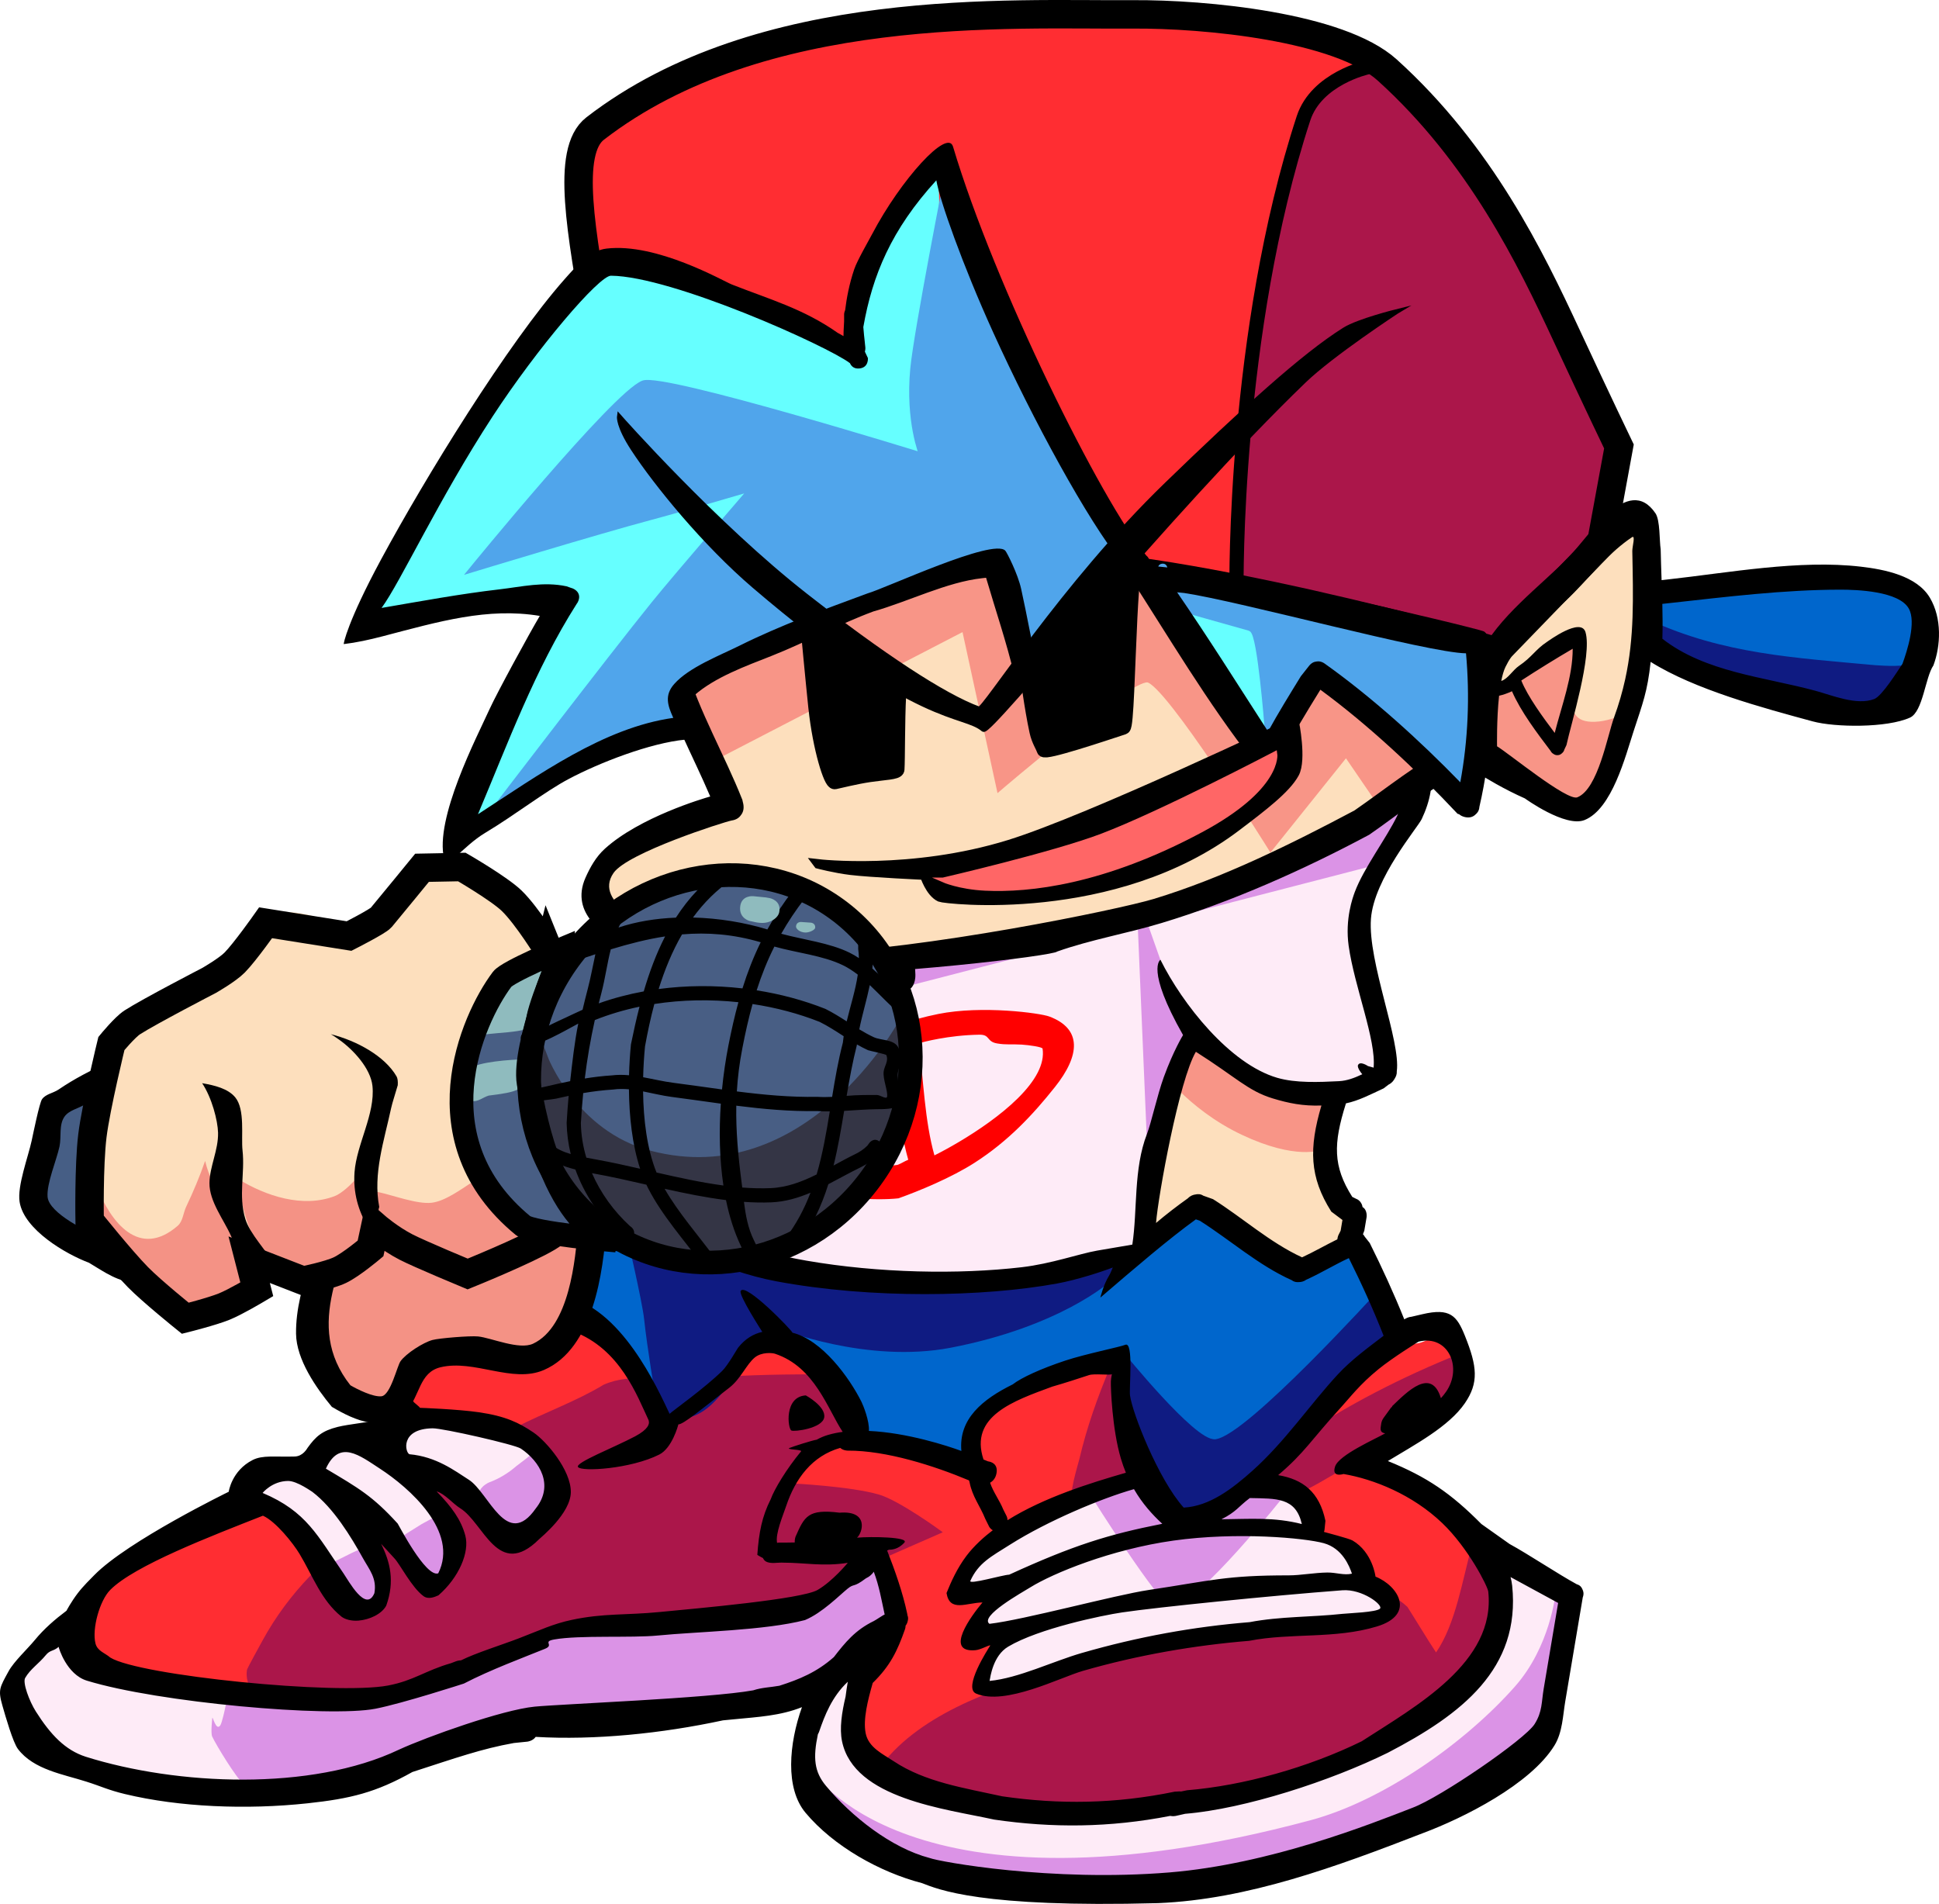 <svg version="1.1" xmlns="http://www.w3.org/2000/svg" xmlns:xlink="http://www.w3.org/1999/xlink" width="204.562" height="200.872" viewBox="0,0,204.562,200.872"><g transform="translate(-161.805,-81.881)"><g data-paper-data="{&quot;isPaintingLayer&quot;:true}" fill-rule="nonzero" stroke-linejoin="miter" stroke-miterlimit="10" stroke-dasharray="" stroke-dashoffset="0" style="mix-blend-mode: normal"><g stroke-width="0.5"><path d="M226.206,237.096c-1.712,0.331 -3.502,0.444 -5.659,0.444c0,0 -0.267,0 -0.456,-0.159c-0.605,0.506 -1.414,1.025 -1.928,1.462c-3.446,2.42 -6.874,3.444 -10.516,5.395c-3.315,1.777 -7.051,4.489 -10.613,5.203c-0.036,1.027 -0.346,2.188 -1.014,3.516c-0.654,1.301 -1.005,1.394 -1.809,2.461c-1.337,1.773 -2.482,4.34 -4.738,4.519c-6.466,0 -15.305,0.843 -19.361,-4.178c-0.075,0.02 -0.158,0.032 -0.251,0.032c-0.749,0 -0.623,-0.746 -0.623,-0.746l0.123,-0.644c1.768,-4.791 6.644,-7.022 10.748,-9.858c3.088,-2.134 6.022,-4.484 9.486,-3.286c2.958,1.851 6.538,3.602 7.298,6.739c3.349,-0.585 7.086,-3.37 10.208,-5.042c3.561,-1.907 6.895,-2.862 10.251,-5.223c0.351,-0.3 2.955,-2.004 2.592,-2.611c-0.744,-1.244 -3.13,-1.993 -4.532,-2.302c-3.864,-0.851 -7.816,-0.239 -10.924,-2.579c-0.668,-0.8 -1.824,-1.368 -2.131,-2.429c-0.997,-3.454 2.261,-5.23 5.173,-6.39c5.312,-2.116 10.495,-2.18 15.779,-2.103c1.695,1.023 6.225,2.903 6.638,5.086c0.894,4.727 -4.754,8.168 -8.844,9.777c0.33,0.528 0.421,1.145 0.073,1.868c1.671,0.013 3.377,0.097 5.078,-0.11c0.26,-0.223 0.595,-0.223 0.595,-0.223c0.183,-0 0.532,-0 0.715,-0c0.713,-0.16 1.423,-0.388 2.128,-0.711c-0.067,-0.241 -0.067,-0.556 0.024,-0.956c0.244,-1.077 3.24,-2.891 4.193,-3.625c1.365,-1.052 2.958,-2.067 4.184,-3.283c2.646,-2.625 4.249,-5.954 7.727,-3.125c0.665,0.763 2.247,1.685 2.543,2.685c0.75,2.538 -2.486,4.718 -4.464,5.818c-5.332,2.965 -10.628,4.69 -16.302,4.691c-0.277,0 -0.555,0 -0.832,0l-0.166,0c0,0 -0.211,0 -0.391,-0.112z" fill="#ff2d32" stroke="none" stroke-linecap="butt"/><path d="M191.26,262.746l-0.567,-0.404c0,0 -0.095,-0.071 -0.17,-0.199c-1.554,-0.694 -2.943,-2.393 -2.662,-4.092c0.026,-0.156 1.472,-2.782 1.615,-3.044c2.866,-5.251 6.776,-8.958 11.698,-12.536c3.013,-2.188 6.177,-3.939 9.28,-5.959c1.91,-1.244 3.799,-3.032 5.786,-4.055c3.022,-1.555 6.336,-2.721 9.245,-4.48c2.992,-1.332 6.336,-0.319 9.392,-0.596c4.428,-0.4 8.481,-0.502 12.894,-0.502c2.349,0.086 3.194,2.487 4.361,4.103c2.654,3.676 4.768,9.031 4.494,13.97c-0.064,1.15 -0.15,2.886 -0.919,3.928c-0.126,0.171 -2.689,1.989 -2.929,2.161c-10.483,4.42 -20.469,5.815 -31.223,6.837c-3.928,0.373 -7.648,1.506 -11.553,2.23c-5.599,1.037 -11.576,1.172 -16.951,3.582l-0.775,0.017c-0.213,0.052 -0.375,-0.003 -0.492,-0.081c-0.126,-0.064 -0.247,-0.176 -0.285,-0.372c-0.08,-0.17 -0.16,-0.339 -0.241,-0.509z" fill="#ab164a" stroke="none" stroke-linecap="butt"/><path d="M255.24,269.55c-1.454,-1.232 -3.126,-3.065 -3.495,-4.99c-0.607,-3.164 1.847,-5.22 3.011,-8.059c0.945,-2.304 1.545,-4.974 1.429,-7.286c-1.337,-2.952 -5.583,-3.874 -8.757,-5.146c-0.775,-0.31 -1.811,-0.166 -2.452,-0.668c-3.446,-2.701 0.279,-8.303 3.928,-9.48c3.823,-1.019 10.201,-0.996 13.886,-0.356c1.262,0.219 1.581,-2.168 6.056,-4.508c2.828,-1.479 10.391,-3.387 11.151,-3.185c2.534,0.674 -3.573,10.312 -0.871,10.336c7.398,-0.001 11.085,-1.958 18.369,-4.576c1.606,-0.577 5.328,-1.281 6.378,-2.734c1.259,-3.931 3.819,-4.771 7.467,-5.29c1.063,-0.151 1.939,-1.129 3.008,-0.617c2.409,1.155 1.602,5.212 -0.435,6.877c-1.461,1.194 -3.224,2.266 -4.773,3.357c-0.69,0.47 -1.57,0.601 -2.199,1.155c-0.474,0.418 0.088,1.133 0.239,1.661c0.483,1.693 2.667,1.581 3.976,2.233c3.393,1.69 8.797,7.371 6.903,11.681c-1.746,3.272 -2.655,7.46 -5.697,10.075c-2.164,1.86 -4.56,1.861 -7.073,2.247c-4.127,0.633 -8.101,1.292 -12.205,1.484c-10.16,0.475 -21.417,0.117 -31.18,5.017c-1.975,0.884 -3.752,1.928 -5.821,1.936l-0.627,-0.245c0,0 -0.565,-0.307 -0.216,-0.921z" fill="#ff2d32" stroke="none" stroke-linecap="butt"/><path d="M228.359,211.029c0.018,-0.017 0.029,-0.026 0.029,-0.026l0.058,0.003c0.001,-0 0.001,-0 0.002,-0c4.1,-5.264 10.322,-6.095 16.027,-5.843c11.368,0.502 23.071,1.251 33.889,3.622c1.143,0.525 4.367,1.948 4.712,2.557c0.412,0.728 -0.313,1.81 -0.586,2.705c-1.656,5.428 -6.001,8.657 -11.11,11.021c-4.727,2.187 -12.257,1.987 -16.694,0.807c-3.523,-0.937 -5.648,-2.372 -9.535,-2.375c-0.944,0.142 -1.963,-0.007 -2.832,0.491c-3.404,1.951 -4.408,7.594 -9.197,7.619c-2.603,0.013 -3.298,-2.645 -3.883,-4.558c-0.688,-2.25 -0.208,-4.747 -0.332,-7.142c-0.13,-2.512 -1.122,-4.497 -1.877,-6.757c0,0 -0.445,-1.335 1.007,-2.003c0.113,-0.052 0.219,-0.091 0.32,-0.121z" fill="#0f1b82" stroke="none" stroke-linecap="butt"/><path d="M280.771,221.261c0.32,-0.392 0.746,-0.587 0.746,-0.587l0.585,-0.242c1.461,-0.388 2.937,-0.368 4.406,-0.606c1.742,-0.283 3.418,-1.242 5.152,-1.68c3.793,-0.959 8.096,-1.619 11.817,-1.468c2.841,0.115 6.99,2.79 5.45,6.39c-0.738,1.724 -3.582,3.283 -5.033,4.438c-1.854,1.476 -3.026,3.823 -4.317,5.723c-2.758,2.597 -6.634,7.08 -10.163,8.475c-3.61,1.427 -5.037,-1.644 -6.21,-3.929c-0.678,-1.321 -1.716,-2.42 -2.28,-3.805c-0.656,-1.609 -0.319,-3.635 -0.631,-5.353c-0.349,-1.922 -0.867,-3.56 -0.966,-5.582c0,0 -0.068,-1.457 1.445,-1.772z" fill="#0f1b82" stroke="none" stroke-linecap="butt"/><path d="M227.676,212.201c0,0 1.641,7.06 1.833,8.868c0.324,3.054 1.169,8.052 1.169,8.052l-5.533,-7.82l-7.253,-0.995l-6.137,0.854l-5.566,0.854l4.054,-9.669l3.406,-4.124l7.656,1.99l5.491,2.986z" fill="#0066cc" stroke="#0066cc" stroke-linecap="round"/><path d="M287.638,207.789l17.142,4.976l2.111,5.261c0,0 -13.617,14.989 -16.881,15.454c-1.951,0.223 -9.454,-9.053 -9.454,-9.053l-10.826,4.124l-5.878,3.555l-0.861,4.266l-10.889,-3.128l-1.636,-4.692l-6.51,-6.256c0,0 9.252,3.748 18.215,2.018c11.602,-2.239 16.871,-6.998 16.871,-6.998z" fill="#0066cc" stroke="#0066cc" stroke-linecap="round"/><path d="M280.874,194.992c0.251,-1.493 1.75,-1.493 1.75,-1.493l0.587,0.009c4.867,0.54 9.939,2.132 14.317,3.872c0.995,0.422 2.155,0.611 2.985,1.266c2.316,1.831 0.868,5.778 1.444,8.328c0.496,2.198 3.551,1.485 2.777,4.774c-0.455,1.933 -2.928,3.157 -4.537,3.484c-1.697,0.345 -2.524,-0.332 -3.755,-0.989c-2.778,-1.483 -5.188,-3.782 -8.327,-4.569c-1.487,0.9 -2.937,1.85 -4.39,2.814c-0.199,0.193 -0.472,0.357 -0.848,0.443c-0.278,0.082 -0.621,0.119 -0.94,-0.024c-0.328,-0.127 -0.506,-0.383 -0.604,-0.622c-0.154,-0.309 -0.174,-0.596 -0.121,-0.851l-0.017,-1.321c0.407,-4.488 1.363,-9.023 2.122,-13.524c-0.31,-0.042 -0.619,-0.08 -0.927,-0.113l-0.269,0.009c0,0 -1.498,0 -1.247,-1.493z" fill="#fddfbd" stroke="none" stroke-linecap="butt"/><path d="M288.895,189.304l13.071,8.815l-0.814,4.835c0,0 -2.57,1.1 -8.221,-1.569c-5.794,-2.737 -8.846,-7.246 -8.846,-7.246z" fill="#f89587" stroke="#f89587" stroke-linecap="round"/><path d="M261.39,172.375c3.929,-2.862 8.983,-5.704 13.524,-7.096c2.896,-0.888 6.393,-0.363 9.239,-0.362c3.361,0.001 8.377,-0.135 11.093,1.572c4.103,2.578 0.455,5.187 -2.939,6.485c-1.876,0.266 -3.718,0.386 -5.546,0.449c-0.234,0.684 -0.768,0.966 -1.169,1.082c-3.488,2.345 -6.976,1.788 -10.774,1.795c-4.12,0.008 -7.989,0.199 -11.786,-0.299c-0.044,0.009 -0.089,0.018 -0.133,0.026l-0.052,0.35l-3.001,0.06c-0.012,0 -0.023,0 -0.035,0c-0.828,0 -1.386,-0.668 -1.247,-1.493c0.131,-0.78 0.839,-1.42 1.616,-1.487l0.469,-0.046c0.166,-0.616 0.742,-1.036 0.742,-1.036z" fill="#f89587" stroke="none" stroke-linecap="butt"/><path d="M259.351,183.272l0.727,0.031c2.565,-1.272 5.122,-2.349 7.689,-3.655c2.054,-1.046 4.475,-2.827 6.714,-3.269c4.845,-0.955 9.737,-0.827 14.589,-1.762c3.801,-0.732 7.26,-2.071 11.122,-2.627c2.048,-0.289 5.901,-1.19 7.366,0.451c0.569,0.637 -0.541,1.844 -0.903,2.748c-0.767,1.918 -1.64,4.122 -1.289,6.124c0.37,2.106 1.015,5.133 1.799,7.067c0.541,1.334 1.528,1.958 1.391,3.938c-0.484,6.994 -10.193,5.072 -13.785,3.167c-2.773,-1.362 -5.212,-2.899 -7.185,-5.144c-0.098,-0.112 0.18,0.273 0.141,0.434c-0.114,0.466 -0.375,0.908 -0.58,1.357c-0.972,2.131 -1.69,3.933 -2.416,6.093c-1.648,4.903 -1.631,9.629 -2.424,14.515c-0.003,0.463 -0.202,0.807 -0.443,1.053c-0.217,0.267 -0.54,0.509 -1.017,0.584l-0.366,0.114c-2.396,0.615 -4.585,1.819 -7.035,2.039c-2.098,0.188 -3.698,-0.115 -5.828,0.555c-11.584,0.107 -24.388,0.941 -33.681,-5.014c-2.999,-1.922 -5.394,-3.409 -6.808,-6.817c0.097,-0.949 -0.007,-1.906 0.292,-2.846c1.263,-3.972 6.577,-5.737 9.83,-7.428c2.516,-1.309 4.691,-3.325 7.205,-4.689c4.369,-2.371 9.094,-3.925 13.462,-6.254c0,0 0.065,-0.035 0.174,-0.076c0.472,-0.601 1.258,-0.687 1.258,-0.687z" fill="#feebf7" stroke="none" stroke-linecap="butt"/><path d="M283.061,202.502l-1.055,-24.884l3.382,9.58l2.368,3.732z" fill="#db93e6" stroke="#db93e6" stroke-linecap="round"/><path d="M257.161,176.127l3.791,-3.235l6.345,2.364l7.596,0.124l7.036,-1.742l8.746,-5.226l10.725,-6.595l6.244,-0.747l2.016,2.115l1.577,3.981l-3.814,5.599l-50.521,13.067z" fill="#db93e6" stroke="#db93e6" stroke-linecap="round"/><path d="M277.903,239.269c1.403,-1.03 2.879,-0.776 4.512,-1.002c1.783,-0.159 2.073,3.931 4.289,3.844c3.52,-0.138 9.017,-4.244 11.244,-2.878c2.301,1.41 1.232,4.724 3.708,5.416c1.021,0.471 2.672,0.478 3.487,1.224c0.611,0.56 0.238,1.721 0.439,2.552c0.246,1.016 2.75,0.794 2.927,1.846c0.089,0.531 -0.291,1.186 -0.719,1.62c-0.219,0.222 -1.691,0.348 -2.036,0.414c-2.346,0.452 -4.614,0.866 -6.961,1.246c-2.698,0.515 -5.348,0.313 -8.025,0.508c-5.068,0.369 -11.274,1.909 -16.159,4.155c-1.841,0.845 -8.058,3.992 -8.939,0.968c-0.413,-1.417 1.876,-2.879 1.925,-4.237c0.044,-1.215 -2.062,-0.117 -2.439,-1.61c-0.297,-1.179 1.353,-1.996 1.096,-3.105c-4.616,0.426 -2.261,-3.773 -0.082,-5.753c2.561,-2.326 8.403,-5.007 11.733,-5.208z" fill="#feebf7" stroke="none" stroke-linecap="butt"/><path d="M246.817,229.102c0,0 2.137,1.162 1.941,2.324c-0.196,1.162 -3.173,1.535 -3.464,1.379c-0.377,-0.181 -0.792,-3.57 1.523,-3.703z" fill="#000000" stroke="none" stroke-linecap="butt"/><path d="M258.755,191.947c0.46,3.816 0.606,8.199 1.631,11.832c2.766,-1.378 9.032,-5.069 10.907,-8.757c0.429,-0.844 0.628,-1.689 0.502,-2.505c-0.028,-0.179 -1.435,-0.378 -2.192,-0.426c-1.051,-0.066 -1.639,0.045 -2.608,-0.123c-1.143,-0.198 -0.713,-0.941 -1.861,-0.923c-3.283,0.053 -5.955,0.775 -6.378,0.903zM249.034,198.47c-2.977,3.553 -0.965,5.978 1.973,6.687c1.721,0.415 3.5,-0.167 5.47,-0.372c0.449,-0.164 0.667,-0.347 1.148,-0.546c-1.048,-3.683 -1.122,-7.244 -1.593,-11.1c-1.772,0.905 -5.671,3.749 -6.997,5.331zM272.501,189.126c3.476,1.296 3.258,4.102 0.597,7.443c-2.29,2.875 -4.881,5.684 -8.492,7.998c-2.425,1.554 -5.801,2.953 -8.014,3.742c-2.372,0.267 -7.068,-0.011 -9.14,-0.944c-5.014,-2.256 -3.867,-7.184 0.08,-11.9c2.084,-2.49 7.148,-5.376 13.258,-6.604c4.628,-0.93 10.749,-0.094 11.711,0.265z" fill="#ff0000" stroke="none" stroke-linecap="butt"/><path d="M280.838,238.51c0,0 1.487,0.103 2.748,0.19c0.814,0.056 2.209,3.643 3.9,3.76c1.526,0.106 3.309,-3.261 4.837,-3.155c2.58,0.179 4.683,0.324 4.683,0.324c0,0 -8.842,11.198 -11.542,11.447c-1.072,0.099 -8.312,-11.446 -8.312,-11.446z" fill="#db93e6" stroke="#db93e6" stroke-linecap="round"/><path d="M243.185,244.858l2.171,-6.221c0,0 6.197,0.304 9.132,1.174c2.062,0.612 6.283,3.677 6.283,3.677l-5.392,2.364z" fill="#ab164a" stroke="#ab164a" stroke-linecap="round"/><path d="M316.598,225.605l-0.015,0.088c-0.398,2.342 -1.673,4.135 -3.589,5.777c-3.262,2.373 -6.733,3.898 -10.208,5.81c-1.109,0.61 -3.808,2.366 -4.988,2.348c-3.609,-0.055 -0.731,-4.576 0.681,-5.781c5.127,-3.607 11.513,-6.815 17.217,-9.089c0,0 0.738,-0.294 0.918,0.392c0.046,0.177 0.032,0.328 -0.016,0.455z" fill="#ab164a" stroke="none" stroke-linecap="butt"/><path d="M188.773,239.36l0.12,-0.211c3.495,-3.289 7.974,1.1 10.35,3.022c0.651,0.6 1.849,1.542 1.998,2.505c0.272,1.763 -0.954,4.36 -3.183,3.794c-1.776,-0.451 -1.938,-2.414 -3.183,-3.439c-1.954,-1.608 -4.579,-2.856 -6.719,-4.278c0,0 -0.578,-0.384 -0.085,-1.024c0.239,-0.31 0.498,-0.38 0.701,-0.369z" fill="#feebf7" stroke="none" stroke-linecap="butt"/><path d="M196.362,238.244c-0.068,0.226 -0.247,0.539 -0.719,0.615c-0.76,0.123 -0.759,-0.614 -0.759,-0.614l0.004,-1.056c0.475,-2.706 2.415,-3.34 4.693,-2.541c3.298,1.157 7.035,3.589 9.16,6.128c1.496,2.554 -0.53,6.053 -3.811,4.485c-3.218,-1.538 -6.249,-4.349 -8.568,-7.016z" fill="#feebf7" stroke="none" stroke-linecap="butt"/><path d="M205.658,236.283c-0.206,0.096 -0.397,0.097 -0.397,0.097l-0.591,-0.149c-1.682,-1.58 -0.748,-4.606 2.007,-5.146c3.366,-0.66 5.93,0.832 8.892,1.748c3.046,1.518 4.195,6.99 -0.417,7.361c-3.596,0.289 -6.642,-2.151 -9.494,-3.91z" fill="#feebf7" stroke="none" stroke-linecap="butt"/><path d="M186.976,260.933c0.241,-0 0.391,0.077 0.484,0.182c0.177,0.005 0.355,0.011 0.532,0.016c2.315,1.668 3.397,7.984 -1.08,9.233c-1.95,0.544 -5.049,0.129 -6.81,-0.328c-3.076,-0.799 -6.589,-0.839 -9.769,-1.501c-2.849,-1.208 -6.142,-2.79 -7.299,-5.867c-1.177,-3.133 1.958,-7.043 5.028,-8.276c0.221,-0.126 0.409,-0.127 0.555,-0.083c0.159,0.028 0.32,0.116 0.409,0.334l0.33,0.512c0.299,1.247 0.377,2.927 1.417,3.764c1.089,0.876 3.393,0.819 4.816,1.027c3.573,0.521 7.503,0.391 11.037,1.054c0.098,-0.041 0.214,-0.066 0.351,-0.066z" fill="#feebf7" stroke="none" stroke-linecap="butt"/><path d="M274.282,276.707c-7.988,0.001 -13.385,-2.738 -19.468,-6.066c-0.014,0.027 -0.027,0.055 -0.04,0.082c0,0 -0.356,0.708 -1.027,0.472c-0.671,-0.236 -0.315,-0.944 -0.315,-0.944c0.05,-0.096 0.1,-0.191 0.152,-0.285c-0.483,-0.265 -0.971,-0.532 -1.466,-0.802c0,0 -0.614,-0.334 -0.166,-1.002c0.447,-0.668 1.061,-0.334 1.061,-0.334c0.479,0.261 0.952,0.52 1.419,0.777c4.019,-5.715 12.001,-8.475 18.032,-10.217c3.745,-1.074 3.515,-0.797 7.151,-2.326c4.802,-2.02 3.229,-0.522 8.14,-1.004c0.331,-0 18.998,-2.366 18.998,-2.366c3.449,-0 1.066,-3.539 3.533,-1.275c0.675,1.049 2.066,3.36 3.02,4.804c2.093,-3.036 2.79,-7.719 3.796,-11.326c0,0 0.208,-0.742 0.938,-0.66c0.062,0.007 0.117,0.019 0.166,0.034c0.649,-0.234 0.852,0.374 0.852,0.374c0.654,1.961 1.811,3.888 2.043,6c0.63,5.737 -4.066,11.735 -8.099,16.118c-3.817,4.001 -8,6.443 -13.027,8.301l-0.986,0.142c0,0 -0.442,0.061 -0.643,-0.237c-8.015,0.094 -16.004,1.739 -24.063,1.739z" fill="#ab164a" stroke="none" stroke-linecap="butt"/><path d="M279.437,229.317c-0.161,1.167 4.476,7.399 3.066,8.277c-0.302,0.139 -0.706,0.367 -1.173,0.636c-1.997,1.156 -5.135,3.08 -6.315,2.052c-0.564,-0.492 0.509,-3.82 0.653,-4.432c0.812,-3.448 1.911,-6.523 3.301,-9.839c0,0 0.304,-0.724 1,-0.543c0.486,0.126 -0.117,0.849 -0.531,3.848z" fill="#ab164a" stroke="none" stroke-linecap="butt"/><path d="M320.524,247.404c0.126,-0.747 0.875,-0.747 0.875,-0.747l0.166,-0c2.316,0.023 3.83,1.528 5.373,2.873c0.836,1.538 0.131,3.492 -0.18,5.339c-0.97,5.762 -5.233,13.337 -10.849,16.738c-6.859,3.158 -13.865,5.894 -20.967,7.869c-2.672,0.743 -4.937,1.684 -7.655,1.69c-9.109,0.001 -17.423,-0.558 -26.122,-2.027c-7.324,-1.236 -16.94,-6.455 -13.599,-15.607c0.558,-1.664 1.451,-4.498 2.998,-5.702c0.941,-0.732 2.121,-1.185 2.824,-0.057c0.459,0.735 -0.51,3.265 -0.736,4.13c-0.69,2.639 -0.802,4.975 1.338,6.403c6.908,2.951 12.706,5.437 21.188,4.401c7.336,-0.011 15.458,0.185 22.856,-2.607c6.69,-2.348 12.778,-6.625 18.522,-10.918c0.592,-2.643 2.215,-5.071 3.801,-7.439l0.147,-0.258c-0.035,-1.206 -0.091,-2.423 0.101,-3.583c0,0 0,-0.001 0,-0.002c-0.078,-0.11 -0.121,-0.268 -0.083,-0.496z" fill="#feebf7" stroke="none" stroke-linecap="butt"/><path d="M247.248,268.809c0,0 10.231,16.782 52.852,5.364c7.932,-2.125 16.633,-8.419 21.74,-14.22c3.762,-4.273 4.314,-9.895 4.314,-9.895c0,0 0.382,2.537 0.204,4.632c-0.21,2.484 -1.385,9.303 -1.385,9.303l-8.666,7.963l-20.513,7.135l-23.171,2.158l-14.426,-2.322l-7.265,-4.313z" fill="#db93e6" stroke="#db93e6" stroke-linecap="round"/><path d="M246.886,251.552c2.082,-0.814 2.914,-1.677 4.732,-3.077c0.473,-0.364 1.842,-1.374 2.445,-1.266c1.585,0.285 1.523,1.823 1.932,2.98c0.117,0.331 0.968,2.256 0.879,2.668c-0.253,1.167 -1.532,1.954 -2.382,2.623c-2.238,1.763 -4.213,3.783 -6.554,5.454c-4.789,2.303 -10.841,1.972 -15.723,2.095c-2.793,0.07 -5.542,0.472 -8.284,0.209l-0.701,-0.113c0,0 -0.576,-0.094 -0.524,-0.642c-3.704,0.239 -7.382,0.922 -11.093,2.259c-3.524,1.313 -6.846,3.312 -10.354,4.645c-3.779,1.436 -8.514,1.628 -12.286,1.629c0,0 -0.291,0 -0.479,-0.18c-0.352,0.036 -0.576,-0.231 -0.576,-0.231l-0.437,-0.527c-0.755,-0.609 -2.863,-4.07 -3.292,-4.985c-0.164,-0.35 0,-1.859 0.013,-1.955c0.035,-0.264 0.39,1.443 0.846,0.773c0.166,-0.244 0.493,-1.683 0.56,-2.081c0,0 0.126,-0.747 0.875,-0.747c0.253,-0 0.406,0.085 0.498,0.198c1.89,-1.173 4.673,-0.634 6.65,-0.634c4.56,-0 9.476,0.704 14.057,-1.263c5.202,-2.101 10.431,-4.331 15.73,-6l0.144,-0.138c0,0 0.675,-0.448 1.024,0.149c0.023,0.039 0.041,0.078 0.056,0.116c7.201,-0.018 14.976,-0.579 22.244,-1.959z" fill="#db93e6" stroke="none" stroke-linecap="butt"/><path d="M205.654,247.312l-0.389,-0.656c0,0 -0.054,-0.092 -0.102,-0.244c-0.413,0.046 -0.89,-0.063 -1.203,-0.649c-0.653,-1.223 0.718,-2.079 0.718,-2.079c0.532,-0.332 1.063,-0.664 1.595,-0.995l0.75,-0.411c0.075,-0.045 0.156,-0.088 0.244,-0.128c0.474,-0.218 0.841,-0.223 1.12,-0.13c0.285,0.079 0.558,0.279 0.739,0.697c0.048,0.111 0.082,0.218 0.102,0.322c0.313,1.159 0.334,2.454 0.145,3.717l-0.083,0.491c0.011,0.302 -0.073,0.662 -0.389,1.022c-0.182,0.252 -0.453,0.496 -0.851,0.615c-0.39,0.158 -0.719,0.126 -0.974,0.028c-0.412,-0.104 -0.625,-0.359 -0.733,-0.627c-0.23,-0.324 -0.46,-0.648 -0.69,-0.972z" fill="#db93e6" stroke="none" stroke-linecap="butt"/><path d="M217.976,235.323c0.406,-0.186 0.733,-0.217 0.993,-0.164c0.261,0.052 0.522,0.202 0.745,0.516c0.138,0.194 0.213,0.384 0.243,0.565c0.344,1.002 0.875,2.403 0.586,3.48c-0.41,1.53 -1.994,3.945 -3.883,4.227c-2.03,0.303 -4.064,-0.764 -3.764,-2.92c-0.258,-0.123 -0.486,-0.365 -0.597,-0.807c-0.344,-1.378 1.136,-1.952 1.136,-1.952c1.014,-0.375 2.002,-0.97 2.836,-1.703l1.104,-0.84c0.15,-0.147 0.346,-0.284 0.6,-0.4z" fill="#db93e6" stroke="none" stroke-linecap="butt"/><path d="M202.139,249.884c-0.135,0.801 -0.877,1.454 -1.678,1.491c-0.21,0.092 -0.437,0.144 -0.667,0.144c-0.828,0 -1.386,-0.668 -1.247,-1.493c0.019,-0.114 0.051,-0.225 0.093,-0.332l-0.644,-0.412c-0.409,0.142 -1.355,0.339 -1.739,-0.674c-0.497,-1.311 0.939,-2.026 0.939,-2.026c0.571,-0.284 1.142,-0.569 1.713,-0.853l0.664,-0.306c0.002,-0.001 0.004,-0.002 0.006,-0.003c0.504,-0.232 0.887,-0.222 1.172,-0.111c0.295,0.092 0.571,0.315 0.725,0.778c0.027,0.082 0.047,0.161 0.061,0.238c0.233,0.783 0.739,1.535 0.494,2.375c-0.022,0.076 -0.051,0.149 -0.086,0.22c0.177,0.26 0.253,0.596 0.191,0.963z" fill="#db93e6" stroke="none" stroke-linecap="butt"/><path d="M205.003,235.309c2.835,0.258 4.75,1.725 6.268,2.696c2.1,1.343 3.99,7.407 7.053,3.029c1.951,-2.441 0.447,-4.965 -1.57,-6.322c-0.628,-0.423 -8.224,-2.152 -9.303,-2.138c-3.475,0.046 -2.901,2.578 -2.448,2.735zM218.103,233.027c1.32,0.894 3.946,3.948 3.924,6.282c-0.021,2.238 -3.138,4.758 -3.352,4.97c-4.331,4.296 -5.829,-1.725 -8.309,-3.263c-0.79,-0.49 -1.615,-1.529 -2.5,-1.788c1.626,1.673 2.582,3.005 3.029,4.663c0.47,1.741 -0.673,4.429 -2.834,6.304c-0.389,0.168 -1.051,0.468 -1.576,0.084c-1.229,-0.899 -2.456,-3.316 -3.042,-3.956c-0.473,-0.517 -0.95,-1.041 -1.433,-1.565c0.954,1.912 1.465,3.949 0.543,6.524c-0.481,0.903 -1.779,1.485 -2.925,1.58c-0.761,0.063 -1.447,-0.135 -1.811,-0.429c-2.127,-1.721 -3.026,-4.305 -4.408,-6.604c-0.691,-1.149 -2.511,-3.429 -3.864,-4.036c-5.435,2.143 -13.573,5.258 -16.115,7.835c-1.124,1.14 -1.931,4.11 -1.556,5.629c0.202,0.821 0.965,0.987 1.564,1.502c3.064,1.907 23.86,3.985 29.299,2.952c2.741,-0.521 3.916,-1.572 6.646,-2.356l0.555,-0.212c0,0 0.226,-0.084 0.506,-0.091c1.554,-0.776 4.322,-1.637 6.1,-2.321c2.279,-0.876 3.584,-1.52 5.57,-1.944c3.375,-0.719 5.69,-0.483 9.255,-0.829c3.939,-0.383 15,-1.347 16.696,-2.334c1.591,-0.926 3.18,-2.859 3.18,-2.859c-2.576,0.41 -4.584,-0.015 -6.748,-0.015c-0.638,-0.047 -1.399,0.172 -1.913,-0.141c-0.125,-0.076 -0.219,-0.194 -0.286,-0.344c-0.208,-0.101 -0.407,-0.218 -0.597,-0.336c0.166,-2.364 0.49,-4.047 1.412,-5.872c0.378,-1.056 1.669,-3.203 3.209,-5.059c0.098,-0.202 -1.655,-0.161 -1.225,-0.35c0.326,-0.143 2.435,-0.816 2.869,-0.874c0.375,-0.208 0.778,-0.381 1.209,-0.507c0.487,-0.143 1.001,-0.247 1.532,-0.317c-1.578,-2.371 -2.935,-6.852 -7.143,-8.244c-0.299,-0.099 -1.411,-0.19 -2.122,0.389c-0.895,0.73 -1.484,2.257 -2.696,3.195c-2.933,2.269 -4.849,3.874 -5.377,3.871c-0.028,0.139 -0.667,2.503 -2.011,3.181c-3.01,1.518 -8.223,1.843 -8.576,1.314c-0.31,-0.464 3.743,-2.027 6.015,-3.229c1.47,-0.777 1.499,-1.351 1.465,-1.558c-0.007,-0.029 -0.012,-0.058 -0.016,-0.086c-0.001,-0.006 -0.002,-0.011 -0.004,-0.017c0,0 -0.002,-0.013 -0.004,-0.038c-1.208,-2.547 -2.993,-7.536 -7.96,-9.38c-4.231,-1.57 -11.662,-0.244 -13.391,0.186c-4.02,0.999 -6.962,2.562 -4.029,6.549c0.208,0.249 0.416,0.498 0.624,0.747l0.522,0.454c0,0 0.051,0.045 0.11,0.128c0.139,0.001 4.013,0.148 6.213,0.468c2.826,0.411 4.243,1.108 5.776,2.146zM196.186,236.831c3.441,2.045 4.934,2.892 7.573,5.792c0.079,0.087 2.952,5.708 4.279,5.252c2.218,-4.414 -3.069,-9.039 -6.154,-11.046c-2.126,-1.382 -4.281,-3.119 -5.697,0.002zM194.276,234.603c0.842,-1.166 1.5,-1.763 3.158,-2.178c1.128,-0.282 3.255,-0.48 4.127,-0.716c0.99,-0.267 0.936,-1.172 0.867,-1.254c-0.439,-0.598 -0.188,-1.223 -0.504,-1.905c-2.789,-2.469 0.163,-4.987 1.316,-5.96c0.697,-0.588 2.008,-0.926 2.008,-0.926c0.768,-2.291 1.674,-5.134 2.784,-7.341c1.108,-1.999 2.695,-5.643 4.694,-7.056c1.27,-0.897 2.404,-0.666 3.618,-0.51c3.715,0.478 7.451,3.005 10.504,4.829l0.208,-0.219c0.445,-0.48 0.846,-0.999 1.209,-1.536c-0.985,-1.256 -3.915,-6.007 -3.129,-7.954c1.398,-3.464 13.82,-10.194 16.855,-11.843c4.286,-2.329 9.271,-4.314 13.545,-6.502c0.087,-1.718 -0.438,-3.798 -0.139,-5.648c0,0 -0.283,-2.01 1.365,-3.981c1.547,-1.851 5.63,-4.509 7.006,-5.444c5.694,-3.869 16.2,-5.855 22.471,-5.856c2.466,-0 7.193,0.96 7.391,1.107c1.959,-1.403 5.479,-3.201 9.334,-3.859c2.079,-0.355 5.347,-0.025 6.05,0.079c4.236,0.628 4.583,4.564 2.78,8.367c-0.431,0.908 -5.043,6.289 -5.357,10.527c-0.336,4.538 3.167,12.921 2.726,16.088c0.025,0.291 -0.087,0.558 -0.217,0.763c-0.121,0.227 -0.321,0.482 -0.643,0.633l-0.527,0.401c-1.38,0.635 -2.596,1.291 -3.978,1.583c-0.01,0.043 -0.018,0.068 -0.018,0.068c-1.311,4.173 -1.368,6.559 0.687,9.796l0.39,0.195c0.218,0.078 0.395,0.221 0.512,0.407c0.084,0.122 0.159,0.279 0.18,0.469c0.555,0.328 0.425,1.1 0.425,1.1c-0.078,0.465 -0.156,0.929 -0.235,1.393l-0.146,0.379c0.074,0.068 0.141,0.155 0.196,0.265l0.52,0.657c1.3,2.608 2.548,5.32 3.647,8.06c0.165,-0.108 0.447,-0.258 0.76,-0.278l1.147,-0.267c2.933,-0.69 3.638,0.161 4.492,2.285c1.3,3.232 1.467,4.945 -0.004,7.099c-1.706,2.498 -5.327,4.397 -8.126,6.106c4.129,1.679 6.642,3.394 9.87,6.649l2.97,2.104c1.943,1.056 5.151,3.196 7.094,4.252c0.337,0.093 0.508,0.311 0.592,0.536c0.112,0.21 0.167,0.493 0.033,0.848c-0.612,3.633 -1.243,7.381 -1.854,11.01c-0.243,1.444 -0.285,3.228 -1.124,4.595c-2.536,4.132 -9.635,7.673 -13.845,9.248c-9.237,3.583 -18.535,7.011 -27.965,7.4c-18.797,0.511 -23.23,-1.46 -24.922,-2.11c-4.456,-1.153 -9.34,-3.899 -12.287,-7.424c-2.166,-2.591 -1.753,-7.273 -0.377,-11.14c-2.303,0.915 -4.62,1.029 -7.098,1.272c-0.412,0.04 -0.823,0.08 -1.233,0.119c-6.461,1.393 -13.534,2.108 -19.76,1.744c-0.311,0.444 -0.878,0.502 -0.878,0.502l-1.425,0.145c-3.404,0.608 -6.088,1.564 -10.705,3.059c-3.861,2.168 -6.535,2.815 -11.057,3.302c-6.462,0.695 -13.523,0.405 -19.264,-0.975c-1.791,-0.431 -2.507,-0.818 -4.079,-1.312c-2.391,-0.772 -5.558,-1.247 -7.219,-3.451c-0.521,-0.692 -1.305,-3.421 -1.635,-4.575c-0.476,-1.661 -0.288,-1.901 0.665,-3.637c0.557,-1.015 1.989,-2.341 2.76,-3.28c0.968,-1.179 2.123,-2.177 3.337,-3.087c0,0 0.468,-0.905 1.193,-1.856c0.566,-0.742 1.358,-1.513 1.742,-1.904c3.543,-3.61 14.181,-8.792 14.181,-8.792c0,0 0.298,-2.215 2.523,-3.35c1.054,-0.537 2.35,-0.308 4.435,-0.368c0.869,-0.025 1.293,-0.814 1.382,-0.948zM189.508,239.39c4.66,1.969 5.785,4.513 8.535,8.487c0.543,0.785 2.369,4.189 3.259,2.092c0.283,-1.569 -0.529,-2.473 -1.201,-3.68c-1.26,-2.265 -3.106,-5.313 -5.35,-7.014c-0.024,0.004 -1.591,-1.152 -2.553,-1.147c-1.685,0.009 -2.69,1.263 -2.69,1.263zM306.92,248.221c2.424,0.968 4.242,4.018 0.15,5.258c-4.458,1.35 -9.025,0.646 -13.479,1.516c-5.806,0.479 -11.728,1.496 -17.55,3.173c-2.387,0.688 -8.194,3.701 -11.26,2.393c-1.405,-0.599 1.25,-4.681 1.505,-5.089c-0.205,-0.024 -1.01,0.465 -1.587,0.513c-3.325,0.275 -0.405,-3.656 0.757,-5.037c-1.672,0.019 -3.455,1.072 -3.794,-0.994c0.472,-1.17 1.117,-2.619 2.105,-3.929c0.805,-1.068 1.906,-2.043 2.777,-2.699c-0.264,-0.134 -0.388,-0.382 -0.388,-0.382l-0.4,-0.805c-0.551,-1.367 -1.374,-2.369 -1.659,-3.856l-0.058,-0.211c-3.698,-1.551 -8.723,-3.164 -12.808,-3.144c0,0 -0.47,0 -0.785,-0.288c-2.966,0.852 -4.723,3.219 -5.702,6.131c-0.356,1.057 -1.154,2.926 -0.959,3.888c0.113,-0.027 0.194,-0.027 0.194,-0.027l0.624,-0c0.349,-0 0.698,-0.006 1.046,-0.016c-0.023,-0.32 0.081,-0.601 0.081,-0.601c0.945,-2.135 1.295,-2.958 4.648,-2.539c3.135,-0.251 2.423,2.137 1.843,2.635c1.455,-0.126 5.534,-0.083 4.992,0.52c-0.671,0.747 -1.381,0.75 -1.634,0.755c-0.06,0.028 -0.121,0.055 -0.182,0.082c0.825,2.105 1.644,4.425 2.114,6.651l0.035,0.206c0.089,0.199 0.069,0.412 0.019,0.588c-0.03,0.151 -0.093,0.326 -0.223,0.486c-0.003,0.205 -0.06,0.368 -0.06,0.368c-0.813,2.316 -1.561,3.867 -3.405,5.671c-0.513,1.798 -1.033,3.825 -0.749,5.293c0.295,1.524 1.827,2.213 2.969,2.972c3.317,2.205 7.418,2.807 11.437,3.696c6.016,0.874 11.916,0.807 18.206,-0.491l0.516,-0.028c0,0 0.057,-0 0.145,0.012l0.645,-0.132c5.925,-0.486 12.772,-2.396 18.413,-5.165c5.703,-3.695 14.163,-8.308 13.355,-15.799c-0.058,-0.537 -2.101,-4.591 -4.856,-7.225c-3.147,-3.01 -7.228,-4.635 -10.409,-5.177c0,0 -1.304,0.429 -0.892,-0.798c0.412,-1.227 4.282,-2.909 5.279,-3.489c-0.575,-0.098 -0.516,-0.429 -0.412,-1.046c0.038,-0.227 0.135,-0.441 0.273,-0.624l0.798,-1.1l0.036,0.022l0.053,-0.134c1.562,-1.5 4.129,-4.136 5.134,-0.83c0.197,-0.218 0.377,-0.44 0.536,-0.667c1.793,-2.558 0.232,-6.072 -2.887,-5.299c-0.025,0.006 -2.719,1.676 -4.226,2.9c-1.99,1.616 -3.013,2.994 -3.985,4.055c-3.132,3.419 -3.804,4.756 -6.609,7.13c2.609,0.44 4.349,1.765 4.989,4.82l-0.1,0.972c0,0 -0.014,0.081 -0.056,0.197c0.085,0.038 2.626,0.678 3.022,0.91c2.114,1.242 2.417,3.805 2.417,3.805zM275.951,256.273c5.935,-1.713 11.774,-2.767 17.693,-3.249c3.244,-0.618 6.545,-0.52 9.791,-0.875c0.663,-0.072 3.574,-0.165 3.956,-0.549c0.374,-0.375 -1.872,-2.095 -3.963,-1.938c-7.466,0.562 -19.597,1.794 -23.238,2.335c-2.093,0.311 -8.808,1.693 -12.028,3.615c-1.598,0.954 -1.873,3.19 -1.959,3.613c3.062,-0.29 6.676,-2.066 9.748,-2.953zM290.668,242.172c3.094,-0.034 5.557,-0.242 8.479,0.502c-0.646,-2.83 -2.683,-2.679 -5.49,-2.743c-1.253,0.945 -1.386,1.424 -2.989,2.24zM270.504,249.351c-0.85,0.529 -5.395,3.053 -4.311,3.851c3.671,-0.427 13.184,-3.027 16.787,-3.569c6.734,-1.013 8.124,-1.545 14.806,-1.545c1.237,-0 2.697,-0.284 4.06,-0.299c0.918,-0.01 1.755,0.32 2.588,0.119c-0.274,-0.806 -1.013,-2.673 -2.974,-3.215c-1.985,-0.549 -9.149,-1.217 -15.865,-0.272c-6.573,0.925 -12.695,3.441 -15.091,4.931zM281.438,238.992c-3.425,0.965 -9.103,3.347 -13.053,5.842c-2.035,1.285 -3.354,1.942 -4.208,3.829c-0.206,0.447 3.461,-0.639 4.093,-0.647c6.796,-3.11 10.438,-4.239 16.153,-5.369c-1.054,-0.971 -2.107,-2.139 -2.985,-3.654zM218.209,261.939c2.788,-0.272 18.433,-0.883 23.062,-1.722c0.888,-0.299 1.851,-0.318 2.759,-0.483c2.1,-0.67 3.957,-1.435 5.747,-3.025c1.201,-1.551 2.26,-2.854 4.21,-3.8c0.253,-0.123 1.013,-0.661 1.15,-0.687c-0.349,-1.586 -0.568,-2.966 -1.15,-4.518c-0.228,0.351 -0.568,0.553 -0.568,0.553l-0.27,0.15c-1.366,1.035 -1.184,0.484 -1.93,1.092c-0.877,0.715 -2.676,2.547 -4.487,3.305c-4.21,1.102 -11.339,1.217 -15.515,1.629c-2.823,0.278 -8.258,-0.057 -10.942,0.419c-1.3,0.231 0.052,0.566 -0.976,0.985c-2.223,0.906 -5.739,2.203 -8.552,3.666c0,0 -6.448,2.092 -9.328,2.654c-4.884,0.953 -22.963,-0.652 -30.457,-2.962c-2.133,-0.658 -2.972,-3.476 -2.968,-3.564c-0.569,0.493 -0.893,0.3 -1.366,0.882c-0.726,0.892 -1.621,1.448 -2.168,2.398c-0.286,0.498 0.431,2.441 1.129,3.542c1.564,2.467 3.11,4.078 5.254,4.769c9.603,3.023 23.792,3.672 33.072,-0.755c2.883,-1.326 10.876,-4.195 14.293,-4.528zM239.946,218.083c0.505,-0.933 5.427,4.177 5.468,4.406c3.109,0.766 5.991,4.71 7.282,7.305c0.172,0.346 0.851,2.017 0.776,3.056c4.037,0.181 8.281,1.571 9.757,2.112c-0.308,-3.383 2.238,-5.454 5.41,-7.019c0.929,-0.721 2.994,-1.664 5.55,-2.512c2.1,-0.697 5.795,-1.442 6.335,-1.669c0.9,-0.377 0.386,4.541 0.496,5.352c0.253,1.859 2.986,8.842 5.66,11.825c2.757,-0.141 5.179,-2.037 7.257,-3.891c3.426,-3.058 6.084,-7.002 8.998,-10.152c1.425,-1.54 3.153,-2.799 4.839,-4.086c-1.091,-2.78 -2.347,-5.55 -3.669,-8.192c-1.452,0.665 -2.837,1.519 -4.312,2.197l-0.183,0.084c-0.268,0.196 -0.549,0.25 -0.779,0.249c-0.235,0.021 -0.508,-0.011 -0.73,-0.192c-3.543,-1.582 -6.508,-4.252 -9.728,-6.288l-0.406,-0.14c-2.913,2.11 -6.282,5.002 -10.076,8.255c0,0 0.316,-1.344 0.922,-2.322c0.168,-0.271 0.344,-0.779 0.388,-0.852c-1.067,0.417 -3.755,1.302 -5.876,1.689c-7.787,1.421 -19.589,1.64 -29.608,-0.231c-6.047,-1.129 -12.196,-4.426 -14.183,-5.829c-0.34,0.462 -0.704,0.91 -1.094,1.336l-0.816,0.86c-0.228,0.277 -0.473,0.391 -0.69,0.425c-0.217,0.052 -0.467,0.035 -0.712,-0.15c-2.063,-1.263 -6.687,-3.375 -9.817,-4.19c-1.443,-0.375 -2.86,-0.174 -3.04,-0.026c-1.58,1.307 -2.631,3.813 -3.567,5.501c-1.043,2.074 -1.762,4.011 -2.486,6.166c0,0 10.46,-3.093 13.916,-2.516c6.063,1.013 9.957,9.75 11.219,12.401c0.34,-0.328 3.612,-2.64 5.547,-4.526c0.59,-0.574 1.592,-2.341 1.669,-2.439c0.752,-0.953 1.625,-1.471 2.567,-1.68l-0.013,-0.015c0,0 -2.506,-3.871 -2.272,-4.303zM280.048,235.736c-0.907,-3.062 -1.071,-7.432 -1.048,-8.121c0.006,-0.182 0.047,-0.463 0.108,-0.755c-0.215,0.144 -1.834,-0.091 -2.42,0.102c-1.085,0.357 -2.504,0.821 -3.874,1.215c-4.043,1.491 -8.779,3.103 -7.25,7.689c0.159,0.065 0.317,0.129 0.472,0.194c0.318,0.042 1.069,0.246 0.903,1.233c-0.092,0.544 -0.382,0.85 -0.68,1.023c0.334,1.001 0.988,1.834 1.397,2.838l0.347,0.688c0,0 0.089,0.178 0.093,0.425c3.89,-2.426 8.756,-3.926 12.488,-5.007c-0.197,-0.478 -0.377,-0.985 -0.537,-1.524zM321.336,249.164c0.91,8.783 -5.344,13.598 -13.115,17.637c-6.011,2.965 -15.066,5.925 -21.385,6.443l-0.994,0.224c0,0 -0.279,0.06 -0.582,-0.003c-6.401,1.249 -12.437,1.286 -18.577,0.388c-5.127,-1.136 -14.792,-2.186 -16.044,-8.26c-0.281,-1.364 -0.021,-3.053 0.374,-4.712c0.063,-0.512 0.143,-1.035 0.232,-1.568c-1.682,1.587 -2.437,3.558 -3.028,5.283c0,0 -0.013,0.037 -0.041,0.095c-0.023,0.052 -0.051,0.109 -0.085,0.167c-0.524,2.489 -0.385,3.953 0.849,5.433c2.695,3.232 6.883,6.558 10.947,7.618c1.014,0.392 12.823,2.545 25.295,1.521c10.608,-0.871 21.214,-5.103 25.647,-6.825c2.948,-1.099 11.851,-7.203 12.876,-8.828c0.825,-1.308 0.721,-2.319 0.957,-3.719c0.508,-3.02 1.017,-6.04 1.525,-9.06c-1.674,-0.911 -3.346,-1.82 -5.02,-2.73c0.077,0.295 0.136,0.593 0.168,0.897zM305.073,194.258c0.202,-0.483 1.05,0.097 1.05,0.097l0.566,0.158c0.009,0.008 0.019,0.016 0.028,0.023c0.296,-2.918 -2.022,-8.541 -2.63,-12.861c-0.399,-2.835 0.432,-5.108 0.649,-5.688c0.952,-2.541 3.321,-5.643 4.485,-8.059c0.467,-0.969 0.191,-4.485 -0.706,-5.071c-1.905,-1.246 -3.898,-0.454 -6.242,-0.457c-2.46,0.229 -4.315,1.594 -6.375,3.092c-3.796,2.76 -8.148,5.964 -12.363,7.924c-0.286,0.435 -0.779,0.632 -0.779,0.632c-3.553,1.41 -9.415,2.577 -13.976,2.163c-4.374,-0.397 -7.524,-2.347 -7.524,-2.347c-0.283,0.316 -2.847,2.373 -3.294,2.59c-0.304,0.148 0.353,6.136 0.414,8.221c0.032,1.091 -0.496,1.497 -0.496,1.497c-4.458,2.347 -9.76,3.734 -14.233,6.163c-4.174,2.267 -13.71,6.966 -15.437,9.74c-0.478,0.767 1.054,4.594 4.579,7.334c3.441,2.675 8.51,4.51 14.087,5.476c7.657,1.326 16.085,1.466 22.709,0.695c3.144,-0.366 6.06,-1.419 7.964,-1.753c1.704,-0.299 3.716,-0.634 3.716,-0.634c0.558,-3.657 0.106,-7.972 1.545,-11.68c0.453,-1.168 1.097,-4.127 1.769,-5.977c1.019,-2.805 2.036,-4.452 2.036,-4.452c-3.977,-7.007 -2.385,-7.944 -2.385,-7.944c2.32,4.668 7.304,10.994 12.323,12.455c1.944,0.566 4.404,0.46 6.507,0.355c0.874,-0.044 1.672,-0.356 2.467,-0.733c-0.099,-0.088 -0.562,-0.702 -0.455,-0.958zM289.776,208.397c3.122,1.96 5.989,4.572 9.395,6.139c1.28,-0.597 2.48,-1.29 3.723,-1.903c0.026,-0.238 0.101,-0.417 0.101,-0.417l0.246,-0.495c0.063,-0.376 0.126,-0.751 0.19,-1.127c-0.03,-0.02 -0.058,-0.042 -0.085,-0.064l-1.091,-0.818c-2.314,-3.648 -2.368,-6.692 -1.042,-11.194c-1.958,0.068 -3.473,-0.243 -5.16,-0.757c-2.588,-0.789 -3.863,-2.239 -8.085,-4.911c-1.756,2.965 -3.97,15.123 -4.204,18.061c1.075,-0.911 2.195,-1.776 3.363,-2.606c0.258,-0.269 0.551,-0.372 0.803,-0.403c0.252,-0.057 0.547,-0.055 0.81,0.125zM290.452,166.234c-2.542,-0.691 -5.218,-0.645 -7.962,-0.645c-5.894,0 -17.101,3.264 -19.896,7.034c3.471,2.058 11.715,2.53 17.964,0.415c5.229,-1.769 8.751,-5.947 9.893,-6.804z" fill="#000000" stroke="none" stroke-linecap="butt"/></g><g><g><path d="M365.894,148.327c-0.287,0.553 -0.739,0.583 -1.04,0.527c-0.028,2.567 -2.241,4.478 -4.139,6.253c-1.309,1.224 -3.127,1.721 -4.758,1.623c-4.24,-0.257 -7.618,-1.053 -11.645,-2.286c-2.393,-1.33 -8.201,-2.191 -8.926,-5.207c-0.705,-2.929 3.005,-3.264 4.842,-3.469c6.533,-0.73 12.61,-1.076 19.158,-0.136c1.81,0.26 3.521,0.419 5.272,0.947l0.81,0.401c0,0 0.888,0.46 0.428,1.348z" fill="#0f1b82" stroke="none" stroke-width="0.5" stroke-linecap="butt"/><path d="M335.606,145.637c0.059,-0.775 0.89,-0.866 0.89,-0.866l1.392,-0.153c2.723,-0.3 5.458,-0.398 8.173,-0.699c5.302,-0.584 13.725,-2.798 18.397,0.42c2.387,1.644 1.149,5.948 -0.821,7.413c-0.755,0.562 -3.088,0.359 -3.983,0.311c-8.434,-0.784 -15.984,-1.161 -23.797,-4.749c0,0 -0.909,-0.417 -0.491,-1.326c0.069,-0.15 0.152,-0.265 0.241,-0.35z" fill="#0066cc" stroke="none" stroke-width="0.5" stroke-linecap="butt"/><path d="M332.829,137.906c0.002,-0.138 0.05,-0.294 0.182,-0.459c0.469,-0.585 1.054,-0.116 1.054,-0.116l0.851,0.731c0.945,3.253 0.448,5.597 -0.248,8.768c-0.49,2.233 -0.142,4.881 -0.456,7.184c-0.373,2.152 -2.018,6.6 -4.403,6.954c-2.332,0.346 -4.71,-2.108 -5.893,-3.343c-1.047,-1.093 -3.838,0.738 -4.993,-1.487c-0.205,-0.396 -0.124,-0.883 -0.187,-1.325c0.585,-5.226 5.462,-7.749 8.544,-11.347c1.727,-2.015 3.549,-3.795 5.548,-5.561z" fill="#fddfbd" stroke="none" stroke-width="0.5" stroke-linecap="butt"/><path d="M328.574,151.343l0.21,0.051c-0.035,0.162 -0.077,0.334 -0.125,0.514c0.085,1.181 -0.374,2.379 -0.927,3.667c-0.158,1.525 0.337,2.692 2.796,2.423c0.566,-0.062 1.119,-0.217 1.663,-0.388c0.114,-0.068 0.262,-0.106 0.453,-0.081c0.14,0.007 0.305,0.05 0.441,0.181c0.143,0.123 0.201,0.283 0.222,0.422c0.045,0.197 0.016,0.354 -0.047,0.476l-0.086,0.353c-1.422,3.273 -3.425,10.696 -8.511,7.302c-0.057,-0.038 -2.165,-1.832 -2.204,-1.865c-1.071,-0.716 -3.085,-1.623 -3.689,-2.827c-2.694,-5.376 4.541,-10.726 8.635,-12.622c0,0 0.681,-0.314 0.995,0.368c0.114,0.248 0.096,0.448 0.028,0.601c0.113,0.097 0.197,0.227 0.236,0.377l0.203,0.72l-0.112,0.032l0.025,0.228l-0.217,0.024c0.004,0.015 0.007,0.03 0.011,0.045z" fill="#f89587" stroke="none" stroke-width="0.5" stroke-linecap="butt"/><path d="M311.007,99.726c3.631,4.234 4.365,12.359 3.96,17.788c-0.401,5.386 -6.592,14.644 -8.109,17.931c-2.463,5.332 -2.687,7.393 -6.1,11.04c-3.853,4.116 -13.995,1.786 -19.02,2.42c-3.521,0.444 -7.343,0.987 -10.863,1.434c-7.581,0.963 -15.837,1.958 -23.427,2.835c-0.069,0.008 -4.135,0.733 -7.369,0.801c-0.154,0.006 -0.307,0.008 -0.46,0.005c-3.191,-0.051 -6.033,-1.892 -7.434,-4.648c-3.559,-5.284 -3.953,-14.353 -5.153,-19.527c-0.693,-2.987 -1.177,-5.946 -1.799,-8.928c-0.849,-4.075 -2.166,-6.088 -1.918,-10.557c0.168,-3.024 -1.779,-11.053 0.067,-12.396l0.827,-0.602c4.217,-6.005 16.032,-9.141 21.441,-11.063c4.556,-1.619 10.684,-1.845 15.098,-2.448c1.704,-0.233 3.031,-1.302 4.777,-1.281c2.211,0.027 4.812,1.172 6.947,0.995c11.039,-0.912 24.009,-0.613 34.11,4.028l1.379,1.106c1.452,1.164 2.524,2.802 2.965,4.711c0.111,0.357 0.169,0.699 0.173,1.038c0.17,1.622 -0.129,3.186 -0.788,4.557c0.239,0.246 0.471,0.5 0.695,0.761z" fill="#ff2d32" stroke="none" stroke-width="0.5" stroke-linecap="butt"/><path d="M306.512,88.713c0.26,-0.704 0.963,-0.444 0.963,-0.444l0.541,0.213c0.733,0.435 1.418,0.948 2.083,1.481c1.985,1.986 1.654,2.883 3.713,4.606c1.665,1.393 5.039,5.008 5.776,6.937c1.217,3.187 2.516,5.839 4.343,8.677c0.925,2.008 2.189,3.742 2.718,5.933c0.309,1.282 0.358,2.75 0.995,3.942c1.073,2.008 2.848,3.561 3.844,5.626c1.083,2.246 1.051,4.935 0.837,7.368c-0.613,4.513 -2.78,7.464 -5.66,10.865c-1.444,1.705 -3.022,4.11 -5.281,4.8c-1.231,0.376 -2.826,0.325 -4.115,0.467c-1.969,0.193 -3.661,-0.799 -5.613,-0.796c-3.209,0.005 -5.278,-1.056 -8.271,-1.962c-3.063,-0.927 -6.254,-1.321 -9.35,-2.119c-2.678,-1.168 -2.203,-3.046 -2.016,-5.707c0.285,-4.054 1.499,-8.199 1.052,-12.254c0,0 -0.004,-0.035 -0.002,-0.092c-0,-0.056 0.005,-0.092 0.005,-0.092l0.108,-0.787c0.202,-3.459 1.224,-7.04 1.67,-10.474c0,-0 0,-0.001 0,-0.001v-0l0.116,-0.846c1.322,-6.14 1.738,-11.89 3.824,-17.851c-0.024,-0.132 -0.003,-0.256 0.032,-0.358c0.027,-0.11 0.079,-0.233 0.18,-0.334c0.497,-3.862 3.871,-6.124 7.503,-6.782c0.002,-0.006 0.004,-0.011 0.006,-0.017z" fill="#ab164a" stroke="none" stroke-width="0.5" stroke-linecap="butt"/><path d="M232.566,152.412c0,0 -4.96,-19.705 -7.722,-36.034c-1.68,-9.93 -3.382,-18.52 -0.252,-20.937c17.553,-13.553 43.886,-11.95 56.708,-12.044c7.681,-0.056 21.814,1.315 26.852,5.868c9.851,8.901 15.154,19.9 18.871,27.892c3.332,7.164 5.578,11.826 5.578,11.826l-1.887,10.268l-10.989,11.355c0,0 -35.609,-10.242 -51.152,-9.263c-24.706,1.557 -36.008,11.069 -36.008,11.069z" fill="none" stroke="#000000" stroke-width="3" stroke-linecap="round"/><path d="M292.255,143.824c0,0 -0.33,-26.851 7.066,-49.456c1.381,-4.221 6.761,-5.388 6.761,-5.388" fill="none" stroke="#000000" stroke-width="1.5" stroke-linecap="round"/><path d="M236.408,157.491c2.127,-5.454 6.485,-6.954 11.806,-8.925c2.333,-0.864 4.715,-2.004 7.121,-2.631c6.78,-1.768 14.954,-0.834 21.715,0.459c9.92,2.531 20.765,3.641 29.064,10.008c1.409,1.105 1.682,1.69 2.491,3.256c4.839,9.374 -8.137,11.289 -13.956,14.579c-5.568,2.972 -12.376,5.495 -18.608,6.733c-2.505,0.498 2.164,-1.052 -0.3,-0.361c-8.266,1.971 -24.674,4.331 -33.094,3.419c-4.861,-0.53 -10.365,-1.476 -14.669,-3.912c-3.763,-2.13 -3.919,-5.668 -1.35,-8.769c2.695,-1.446 5.269,-3.077 8.176,-4.097c0.677,-0.237 3.167,-0.642 3.653,-1.373c0.281,-0.423 -0.302,-0.969 -0.447,-1.455c-0.625,-2.089 -1.758,-3.903 -2.46,-5.939c0,0 -0.242,-0.71 0.468,-0.952c0.15,-0.051 0.279,-0.06 0.39,-0.041z" fill="#fddfbd" stroke="none" stroke-width="0.5" stroke-linecap="butt"/><path d="M232.621,152.607c0,0 23.566,-11.118 36.818,-11.382c15.401,-0.307 50.115,9.652 50.115,9.652l-0.561,9.519l-2.077,1.235l-9.259,5.447l-3.838,-5.613l-7.96,9.931c0,0 -10.94,-17.566 -12.995,-17.769c-2.06,-0.203 -15.667,11.47 -15.667,11.47l-3.673,-16.899l-26.649,13.801z" fill="#f89587" stroke="#f89587" stroke-width="0.5" stroke-linecap="round"/><path d="M327.723,150.326c-1.76,1.03 -3.688,2.221 -5.423,3.353c0.684,1.704 2.32,3.932 3.526,5.528c0.731,-2.873 1.91,-5.953 1.896,-8.88zM319.956,155.287c-0.27,2.494 -0.214,5.332 -0.214,5.332c1.264,0.763 7.399,5.81 8.472,5.381c2.191,-0.876 3.172,-6.515 3.864,-8.405c0.509,-1.391 0.893,-2.728 1.181,-4.039c0.977,-4.449 0.846,-8.596 0.752,-13.539c-0.004,-0.485 0.364,-1.726 -0.038,-1.455c-2.345,1.575 -4.105,3.782 -6.069,5.803c-2.289,2.355 -5.814,4.853 -7.278,7.889c-0.181,0.375 -0.325,0.886 -0.441,1.471c0.702,-0.207 1.2,-1.141 1.899,-1.612c1.312,-0.884 1.735,-1.723 2.888,-2.484c0.221,-0.146 3.628,-2.664 4.102,-1.046c0.717,2.45 -1.535,9.697 -2.01,11.909l-0.223,0.471c-0.029,0.131 -0.103,0.267 -0.255,0.394c-0.1,0.094 -0.242,0.186 -0.427,0.197c-0.184,0.02 -0.34,-0.046 -0.454,-0.122c-0.16,-0.092 -0.255,-0.204 -0.308,-0.319c-1.421,-1.879 -3.145,-4.146 -4.081,-6.302c-0.44,0.204 -0.891,0.367 -1.36,0.474zM337.717,143.019c6.49,-0.715 13.908,-2.109 20.405,-1.352c2.458,0.286 5.902,0.946 7.284,3.28c1.283,2.166 1.149,5.058 0.371,7.138c-0.866,1.26 -1.101,4.889 -2.476,5.509c-2.433,1.099 -7.9,1.036 -10.254,0.397c-5.324,-1.444 -12.433,-3.354 -17.101,-6.279c-0.338,3.156 -0.835,4.364 -1.807,7.341c-0.85,2.605 -2.264,8.174 -5.161,9.344c-2.029,0.819 -6.3,-2.279 -6.3,-2.279c-2.194,-0.972 -3.931,-2.026 -5.902,-3.222l-0.329,0.232c-3.537,1.714 -6.928,4.575 -10.192,6.821c-6.865,3.677 -14.483,7.071 -21.927,9.32c-3.638,1.099 -7.418,1.739 -11.002,3.005c-0.225,0.403 -17.719,2.566 -29.927,2.554c-4.642,-0.005 -10.802,-1.507 -11.609,-1.805c0,0 -0.032,-0.012 -0.085,-0.037c-0.054,-0.022 -0.085,-0.038 -0.085,-0.038l-0.243,-0.146c-1.811,-0.606 -3.487,-1.254 -5.182,-2.131c0,0 -0.026,-0.014 -0.069,-0.04c-0.044,-0.024 -0.069,-0.041 -0.069,-0.041c0,0 -4.247,-2.181 -2.474,-6.13c0.475,-1.058 1.079,-2.171 2.04,-3.04c3.688,-3.338 10.407,-5.306 11.11,-5.507c-1.843,-4.322 -4.117,-8.412 -5.47,-12.943c0,0 -0.428,-1.438 1.009,-1.866c1.438,-0.428 1.866,1.009 1.866,1.009c1.472,4.95 4.096,9.371 5.987,14.16l0.043,0.205c0.019,0.063 0.036,0.13 0.049,0.201c0.106,0.545 -0.028,0.928 -0.24,1.194c-0.181,0.268 -0.485,0.501 -0.99,0.575c-0.86,0.168 -10.978,3.404 -12.453,5.531c-2.247,3.24 4.256,5.814 5.148,6.068c4.831,1.374 12.825,2.492 15.155,2.419c12.505,-0.394 32.954,-4.615 36.661,-5.736c7.208,-2.179 14.539,-5.802 21.198,-9.341c3.347,-2.314 6.808,-5.137 10.424,-6.948l0.532,-0.407c0.315,-0.346 0.678,-0.445 0.998,-0.441c0.005,-0.001 0.011,-0.001 0.016,-0.002c0.313,-2.71 0.066,-6.116 1.235,-8.588c1.879,-3.976 6.392,-7.267 9.404,-10.339c2.038,-2.078 6.248,-8.903 9.148,-4.63c0.504,0.742 0.409,2.907 0.551,3.793c0.021,1.082 0.059,2.171 0.097,3.262zM353.333,154.761c1.743,0.472 4.355,1.582 6.205,0.869c0.818,-0.315 2.443,-2.926 2.975,-3.714c0.495,-1.364 1.476,-4.395 0.667,-5.83c-1.04,-1.845 -5.492,-1.995 -7.23,-1.993c-5.951,0.004 -12.043,0.759 -17.96,1.411l-0.811,0.089c0.029,1.228 0.04,2.456 0.005,3.681c4.543,3.537 10.718,4.016 16.149,5.487z" fill="#000000" stroke="none" stroke-width="0.5" stroke-linecap="butt"/></g><g stroke-width="0.5"><path d="M260.239,127.293c0.746,5.801 -6.176,5.46 -10.032,5.976c-0.922,0.123 0.316,1.975 -0.135,2.789c-0.556,1.003 -1.31,1.917 -2.19,2.653c-1.626,1.36 -5.74,-0.046 -7.007,0.718c-1.937,1.168 -2.913,3.462 -4.294,5.252c-2.484,3.22 -4.729,6.624 -7.298,9.777c-0.434,0.533 -2.5,2.069 -3.459,1.979c-2.684,-0.253 -14.68,15.822 -14.677,12.885c0,-0.318 0.64,-3.259 2.808,-8.696c2.565,-6.432 6.723,-15.493 6.663,-15.486c-2.172,0.231 -8.281,0.759 -12.606,1.453c-4.117,0.661 -6.492,1.571 -7.123,-1.335c-0.081,-0.374 5.489,-9.603 5.917,-10.237c3.945,-5.835 8.02,-13.406 12.56,-18.771c0.961,-1.136 5.418,-6.923 7.565,-6.011c0.013,-0.002 0.026,-0.003 0.039,-0.004c1.15,-0.127 2.252,0.147 3.166,0.71c0.601,0.17 1.122,0.337 1.473,0.439c5.679,1.651 10.975,3.141 16.478,5.334c1.128,0.449 4.09,2.417 4.228,2.413c0.84,-0.023 -1.012,-5.433 1.164,-10.844c0.963,-2.394 6.59,-7.805 6.992,-7.615c1.471,0.696 -1.44,21.136 -1.289,22.514c0.062,0.565 0.028,1.119 -0.09,1.644c0.6,0.773 1.046,1.678 1.147,2.465z" fill="#66ffff" stroke="none" stroke-linecap="butt"/><path d="M262.601,104.9l7.758,17.455l10.937,18.916l-10.942,10.26l-2.574,-10.582l-6.495,1.319l-19.841,8.021l-8.729,4.785l1.124,2.894l-7.003,2.18l-7.027,3.792l-5.602,2.966c0,0 11.868,-15.537 16.574,-21.359c2.399,-2.967 10.275,-12.083 10.275,-12.083c0,0 -7.393,2.177 -10.768,3.074c-5.363,1.426 -18.819,5.517 -18.819,5.517c0,0 15.175,-18.619 18.185,-19.78c2.158,-0.832 29.367,7.599 29.367,7.599c0,0 -1.459,-3.49 -0.936,-9.069c0.375,-4 3.781,-21.275 3.781,-21.275z" fill="#50a5eb" stroke="#50a5eb" stroke-linecap="round"/><path d="M250.855,115.043c0,0 0.007,-0.213 0.112,-0.439c0.149,-1.238 0.43,-2.763 0.964,-4.333c0.308,-0.906 1.515,-2.994 1.879,-3.686c3.028,-5.763 7.956,-11.184 8.537,-9.237c4.387,14.717 15.663,37.463 20.393,43.148c0.147,0.11 0.274,0.279 0.333,0.539c0.058,0.18 0.081,0.407 -0.022,0.64c-0.086,0.24 -0.26,0.388 -0.426,0.478c-0.122,0.081 -0.241,0.128 -0.353,0.15c-4.15,3.879 -8.033,7.258 -11.486,11.877c-0.085,0.185 -0.239,0.367 -0.514,0.463c-0.174,0.083 -0.394,0.127 -0.645,0.045c-0.258,-0.055 -0.426,-0.204 -0.535,-0.363c-0.194,-0.225 -0.233,-0.463 -0.211,-0.669l-0.048,-0.477c-0.84,-3.535 -1.985,-6.878 -2.998,-10.342l-0.406,0.045c-3.71,0.398 -7.84,2.481 -11.481,3.507c-3.694,1.371 -7.085,3.245 -10.748,4.693c-2.694,1.065 -5.934,2.224 -8.143,4.157c-0.675,0.59 0.286,2.193 0.693,2.886c0.114,0.128 0.202,0.307 0.233,0.557c0.03,0.176 0.027,0.396 -0.087,0.606c-0.108,0.212 -0.289,0.339 -0.451,0.414c-0.21,0.108 -0.396,0.14 -0.557,0.126l-0.781,0.086c-3.712,0.351 -9.066,2.433 -12.308,4.154c-2.545,1.351 -5.558,3.732 -8.84,5.703c-2.292,1.377 -4.008,3.923 -4.296,2.737c-1.035,-4.255 3.442,-12.844 4.812,-15.857c0.755,-1.66 4.252,-8.08 5.278,-9.789c-5.512,-0.914 -10.641,0.596 -16.562,2.146c-1.426,0.373 -2.806,0.672 -4.113,0.826c-0.07,0.024 0.393,-2.374 3.927,-8.924c4.689,-8.691 13.354,-22.784 19.385,-29.596c1.306,-1.475 2.655,-2.999 4.403,-3.207c5.298,-0.63 12.315,3.432 13.211,3.785c3.996,1.576 7.543,2.553 11.17,5.102c0.208,0.112 0.414,0.228 0.618,0.347c0.007,-0.221 0.01,-0.777 0.066,-1.554c-0.006,-0.245 -0.006,-0.492 0.001,-0.742zM253.051,118.105l0.047,0.426c0,0 0.023,0.212 -0.049,0.451l0.317,0.67c0,0 0.11,0.994 -0.884,1.103c-0.608,0.067 -0.885,-0.279 -1.009,-0.558c-2.318,-1.778 -18.732,-9.177 -25.216,-9.227c-1.249,-0.01 -7.771,7.62 -12.51,14.89c-5.667,8.694 -9.706,17.47 -11.687,20.161c4.192,-0.718 8.306,-1.482 12.459,-1.963c2.328,-0.27 4.624,-0.84 7.058,-0.318l0.476,0.168c0.116,0.025 0.241,0.075 0.373,0.159c0.246,0.156 0.374,0.337 0.434,0.517c0.062,0.179 0.07,0.401 -0.031,0.674c-0.052,0.14 -0.116,0.251 -0.189,0.339c-4.419,6.96 -7.233,14.647 -10.411,22.19c6.394,-4.139 13.238,-9.129 20.606,-10.167c-0.598,-1.308 -0.948,-2.388 0.095,-3.57c1.564,-1.772 4.835,-3.022 6.89,-4.046c4.311,-2.149 8.993,-3.848 13.51,-5.517c1.892,-0.534 13.288,-5.871 14.533,-4.506c0.181,0.199 1.324,2.458 1.669,4.02c0.662,3.002 1.144,5.789 1.432,6.885c3.123,-3.828 5.477,-6.342 9.113,-9.734c-3.526,-4.395 -9.21,-14.768 -13.513,-24.246c-3.214,-7.079 -5.623,-13.917 -5.978,-15.999c-4.76,5.208 -6.744,10.03 -7.702,15.479c0.039,0.57 0.106,1.136 0.17,1.72z" fill="#000000" stroke="none" stroke-linecap="butt"/><path d="M285.059,142.493c0.123,-0.027 0.229,-0.006 0.229,-0.006l0.71,0.141c3.804,0.398 7.24,1.831 10.898,2.617c5.944,2.05 12.876,1.678 18.654,4.049c4.561,1.873 2.37,7.736 2.306,11.698c-0.029,1.757 0.601,3.903 -1.684,4.167c-2.15,-2.26 -4.677,-4.098 -7.193,-5.92c-2.537,-1.837 -4.285,-3.852 -7.302,-4.967c-2.291,-1.287 -2.662,4.268 -4.179,5.303c-2.896,1.975 -4.961,-2.633 -6.006,-4.608c-2.577,-4.884 -6.89,-7.296 -7.525,-13.063c0,0 -0.055,-0.497 0.442,-0.552c0.497,-0.055 0.552,0.442 0.552,0.442c0.026,0.238 0.059,0.47 0.099,0.697z" fill="#50a5eb" stroke="none" stroke-linecap="butt"/><path d="M286.402,146.668c0,0 5.697,1.605 7.078,1.995c0.72,0.204 1.48,9.939 1.48,9.939z" fill="#66ffff" stroke="#66ffff" stroke-linecap="round"/><path d="M283.943,141.644c1.026,0.112 2.054,0.217 3.081,0.318c6.004,0.895 11.922,2.024 17.86,3.305c3.98,0.859 13.301,3.074 13.507,3.249c0.216,0.162 0.397,0.427 0.444,0.859l0.016,0.142c0.643,5.833 0.346,11.779 -0.971,17.491c-0.025,0.388 -0.203,0.641 -0.41,0.805c-0.229,0.227 -0.586,0.396 -1.125,0.27c-0.262,-0.061 -0.455,-0.166 -0.596,-0.292l-0.174,-0.054c-4.26,-4.543 -9.382,-9.354 -14.471,-13.088c-1.524,2.477 -3.065,4.963 -4.36,7.568c-0.047,0.136 -0.125,0.279 -0.243,0.426c-0.226,0.282 -0.468,0.417 -0.697,0.467c-0.229,0.052 -0.506,0.033 -0.829,-0.127c-0.197,-0.097 -0.343,-0.212 -0.449,-0.335l-0.453,-0.391c-4.862,-6.185 -9.032,-13.288 -13.318,-19.908c0,0 -0.678,-1.05 0.372,-1.728c1.05,-0.678 1.728,0.372 1.728,0.372c0.115,0.178 0.229,0.357 0.344,0.536c0.243,-0.041 0.458,0.008 0.636,0.091zM286.718,144.443c-0.242,-0.024 -0.484,-0.048 -0.727,-0.072c3.309,4.816 6.427,9.78 9.592,14.683c1.089,-1.979 2.279,-3.905 3.461,-5.827l0.827,-1.047c0.257,-0.346 0.55,-0.479 0.819,-0.507c0.266,-0.047 0.582,-0 0.923,0.259c4.923,3.505 9.937,8.037 14.252,12.484c0.827,-4.475 1.013,-9.068 0.603,-13.608c-4.054,-0.061 -23.825,-5.487 -29.75,-6.366z" fill="#000000" stroke="none" stroke-linecap="butt"/></g><g fill="none" stroke="none" stroke-width="1" stroke-linecap="butt" font-family="sans-serif" font-weight="normal" font-size="12" text-anchor="start"/></g><g><g><path d="M178.732,194.333c1.32,0.284 3.114,0.245 4.057,1.358c2.54,2.997 2.987,8.176 3.824,11.854c0.269,1.184 0.788,2.473 0.422,3.631c-0.646,2.04 -2.966,1.137 -4.256,1.289c-2.48,0.294 -4.779,1.898 -7.384,2.067c-1.412,0.092 -3.071,-1.294 -4.193,-1.952c-1.41,-0.514 -5.951,-2.705 -6.095,-4.592c-0.116,-1.52 1.021,-4.196 1.348,-5.718c0.241,-1.122 -0.083,-2.469 0.573,-3.411c0.525,-0.755 1.604,-0.927 2.373,-1.431c2.223,-1.456 5.447,-2.573 8.201,-3.336z" data-paper-data="{&quot;noHover&quot;:false,&quot;origItem&quot;:[&quot;Path&quot;,{&quot;applyMatrix&quot;:true,&quot;segments&quot;:[[[149.94202,212.32093],[0,0],[-2.35446,1.23222]],[[143.17243,216.93298],[1.73675,-1.75867],[-0.60112,0.60871]],[[141.29885,218.68699],[0.33,-0.78929],[-0.41175,0.98483]],[[141.44689,221.88588],[0,-1.06744],[0,1.44805]],[[141.33271,227.32542],[-0.4026,-1.35962],[0.49986,1.68806]],[[147.74833,230.28825],[-1.38224,-0.19154],[1.14955,0.3787]],[[151.92038,231.23942],[-1.26624,0.35934],[2.33511,-0.66266]],[[158.1958,227.93329],[-2.19773,0.75176],[1.14337,-0.3911]],[[161.80428,225.94417],[-0.18828,1.98122],[0.10684,-1.12425]],[[160.70743,222.73868],[0.47638,1.02392],[-1.47986,-3.18076]],[[154.94562,212.75942],[2.89578,2.22881],[-1.07486,-0.8273]],[[151.01184,212.32093],[1.25564,0],[0,0]]],&quot;closed&quot;:true}]}" fill="#465e85" stroke="none" stroke-width="0.5" stroke-linecap="butt"/><path d="M178.394,195.289c-2.561,0.71 -5.52,1.732 -7.588,3.086c-0.716,0.469 -1.712,0.619 -2.2,1.321c-0.61,0.876 -0.303,2.115 -0.527,3.159c-0.304,1.416 -1.363,3.88 -1.255,5.294c0.134,1.755 4.339,3.767 5.65,4.245c1.044,0.612 2.566,1.892 3.879,1.807c2.422,-0.157 4.523,-1.64 6.83,-1.914c1.2,-0.142 3.345,0.711 3.946,-1.186c0.341,-1.077 -0.148,-2.263 -0.399,-3.364c-0.778,-3.421 -1.173,-8.18 -3.536,-10.967c-0.877,-1.035 -2.526,-0.991 -3.754,-1.255zM180.691,192.707c1.795,0.349 3.356,0.562 4.73,2.052c2.82,3.058 3.385,8.475 4.245,12.356c0.37,1.674 0.822,3.527 0.234,5.137c-1.121,3.07 -3.86,2.759 -6.305,3.007c-2.441,0.248 -4.654,1.873 -7.285,1.942c-1.917,0.05 -3.569,-1.17 -5.123,-2.097c-2.426,-0.906 -6.848,-3.482 -7.313,-6.415c-0.266,-1.676 0.905,-4.754 1.273,-6.464c0.151,-0.7 0.816,-3.971 1.09,-4.367c0.385,-0.556 1.19,-0.648 1.749,-1.028c3.259,-2.217 7.199,-3.802 11.027,-4.806c0,0 1.167,-0.3 1.678,0.683z" fill="#000000" stroke="none" stroke-width="0.5" stroke-linecap="butt"/><g stroke="none" stroke-width="0.5" stroke-linecap="butt"><path d="M196.878,214.848c0.445,-3.825 1.65,-7.677 2.456,-11.425c0.27,-1.258 0.713,-5.907 1.957,-6.435c1.543,-0.655 3.244,0.856 4.884,1.204c4.434,0.943 9.289,1.469 13.357,3.474c5.236,4.654 4.09,9.738 3.174,16.021c-0.445,3.052 -1.591,7.351 -5.401,7.777c-4.084,0.456 -7.359,-3.242 -11.034,-0.208c-0.797,0.762 -1.177,1.941 -2.081,2.572c-0.43,0.301 -1.862,1.847 -2.204,1.923c-5.341,1.181 -6.32,-5.221 -5.986,-9.602c0.001,-0.008 0.001,-0.015 0.002,-0.023c0.034,-0.443 0.079,-0.876 0.131,-1.291l0.092,-0.903l0.035,0.004c0.084,-0.539 0.177,-1.031 0.267,-1.454z" fill="#f49285"/><path d="M189.774,192.562c0.938,-1.171 2.108,-0.233 2.108,-0.233l-0.025,0.09c2.698,0.939 5.376,1.955 8.134,2.709c0.235,-0.387 0.7,-0.821 1.565,-0.635c0.921,0.198 1.139,0.85 1.174,1.308c9.806,2.197 21.699,3.207 23.051,15.415c-0.334,4.855 -1.367,12.954 -6.604,15.209c-3.329,1.434 -7.323,-1.146 -10.894,-0.293c-2.269,0.542 -2.162,3.049 -3.575,4.547c-2.323,2.463 -5.415,1.101 -7.893,-0.369c-1.653,-1.994 -3.744,-4.996 -3.777,-7.712c-0.062,-5.159 2.894,-10.396 4.225,-15.26c0.832,-3.042 1.401,-6.183 2.019,-9.293c-2.853,-0.776 -5.621,-1.82 -8.411,-2.791l-0.864,-0.582c0,0 -1.171,-0.938 -0.233,-2.108zM202.205,198.725c-0.623,3.137 -1.199,6.306 -2.04,9.375c-1.859,6.788 -6.432,13.58 -1.394,19.934c0.755,0.442 2.4,1.255 3.273,1.161c0.97,-0.105 1.654,-3.209 2.023,-3.712c0.598,-0.818 2.378,-1.962 3.368,-2.229c0.701,-0.189 3.956,-0.459 4.808,-0.372c1.386,0.143 4.329,1.454 5.801,0.764c3.825,-1.792 4.487,-8.875 4.737,-12.37c-1.104,-10.021 -12.213,-10.851 -20.578,-12.551z" fill="#000000"/></g><path d="M181.661,216.107c0.057,0.356 -0.022,0.781 -0.44,1.212c-0.341,0.352 -0.686,0.477 -0.995,0.486c-0.342,0.17 -0.804,0.226 -1.365,-0.105c-0.603,-0.356 -0.758,-0.827 -0.752,-1.229c-2.174,-1.794 -4.989,-3.48 -6.088,-5.967c-1.147,-2.597 -0.028,-5.013 0.363,-7.599c0.309,-2.038 -0.402,-3.979 -0.397,-6.006c0.002,-0.893 0.27,-3.695 0.789,-4.448c0.963,-1.397 3.765,-2.342 5.234,-3.111c2.571,-1.659 5.844,-3.205 8.038,-5.36c1.171,-1.15 2.842,-4.553 4.041,-5.281c3.209,-1.95 8.155,1.718 11.382,1.656c0.604,-0.012 1.172,-3.478 1.175,-3.484c0.726,-1.29 2.054,-2.133 3.072,-3.208c3.672,-0.985 4.875,0.021 7.643,2.103c1.265,0.952 3.872,1.831 4.536,3.439c0.194,0.47 0.161,0.97 0.057,1.481c0.116,0.086 0.218,0.189 0.304,0.303l1.338,1.758l-0.372,0.283c2.416,2.477 4.493,5.768 5.199,8.945c0.82,3.693 -1.733,10.191 -4.318,12.767c-4.427,4.412 -10.226,3.836 -15.785,5.303c-3.71,0.979 -6.732,1.48 -10.618,1.359c-5.267,-0.171 -8.707,0.787 -12.04,4.701z" fill="#fddfbd" stroke="none" stroke-width="0.5" stroke-linecap="butt"/><path d="M172.016,207.082c1.493,3.806 4.5,7.62 8.535,4.127c0.552,-0.478 0.581,-1.354 0.895,-2.014c0.754,-1.585 1.429,-3.189 1.999,-4.831c0.759,3.286 3.256,5.709 4.172,8.797c0.229,0.772 0.561,1.526 0.946,2.233c0.307,0.563 1.485,1.368 0.93,1.688c-1.559,0.9 -3.581,1.786 -5.288,2.557c-1.544,0.697 -2.24,0.728 -3.873,0.377c-2.813,-1.702 -4.09,-4.289 -5.927,-6.838c-1.126,-1.562 -2.742,-2.756 -2.647,-4.895c0.018,-0.4 0.081,-0.825 0.171,-1.251z" data-paper-data="{&quot;noHover&quot;:false,&quot;origItem&quot;:[&quot;Path&quot;,{&quot;applyMatrix&quot;:true,&quot;segments&quot;:[[[292.27259,450.35302],[0,0],[0.00386,0.86986]],[[292.46735,452.85822],[-0.13372,-0.79044],[0.71446,4.22288]],[[299.69469,461.2609],[-2.85734,-2.58084],[4.6637,4.21236]],[[314.05027,472.08106],[-6.21472,-2.14538],[3.3405,0]],[[321.42067,469.73416],[-2.7258,2.01234],[3.01346,-2.22472]],[[330.64919,462.5618],[-2.6705,2.41496],[0.95146,-0.86042]],[[328.11865,459.6624],[0.8363,0.97272],[-1.05006,-1.22134]],[[325.32895,455.71702],[0.77232,1.41342],[-3.08898,-5.6531]],[[313.56087,440.36446],[2.86608,6.10686],[-0.4243,3.45106]],[[311.69295,450.6516],[0.80786,-3.41526],[-0.33638,1.42204]],[[310.84131,454.95192],[0.87914,-1.16726],[-6.42148,8.52596]],[[292.27261,450.35306],[4.51934,6.8141],[0,0]]],&quot;closed&quot;:true,&quot;fillColor&quot;:[0,0,0,1]}]}" fill="#f49285" stroke="none" stroke-width="0.5" stroke-linecap="butt"/><path d="M186.891,206.247c2.96,1.832 6.875,3.11 10.23,1.827c0.698,-0.267 1.75,-1.194 2.558,-2.19c0.274,1.12 0.865,2.187 1.551,3.059c0.231,0.293 2.192,1.959 1.656,2.614c-0.544,0.666 -1.558,0.742 -2.326,1.128c-1.183,0.92 -2.545,2.334 -3.93,2.978c-1.283,0.597 -2.74,0.115 -4.025,-0.163c-0.911,-0.197 -1.999,0.031 -2.773,-0.487c-0.694,-0.465 -0.757,-1.512 -1.132,-2.259c-0.985,-1.963 -1.527,-4.258 -1.809,-6.508z" data-paper-data="{&quot;noHover&quot;:false,&quot;origItem&quot;:[&quot;Path&quot;,{&quot;applyMatrix&quot;:true,&quot;segments&quot;:[[[321.19917,442.52486],[0,0],[1.49544,4.28122]],[[327.45837,454.40592],[-2.75086,-3.4236],[1.04692,1.30294]],[[330.59357,458.31922],[-1.55322,-0.6174],[1.73212,0.6885]],[[336.18071,458.09086],[-1.86394,-0.00216],[2.63006,0.00304]],[[344.04827,456.7328],[-2.25774,1.70622],[2.43778,-1.84228]],[[350.43759,449.32674],[-1.92754,2.29582],[1.33848,-1.07802]],[[354.51083,446.1658],[-0.7831,1.52982],[0.77104,-1.5063]],[[350.18243,441.78466],[0.57428,0.47616],[-1.70792,-1.41612]],[[345.89649,436.49366],[1.00718,2.07384],[-1.16208,2.28712]],[[341.81685,441.85142],[1.25216,-0.81492],[-6.02014,3.91802]],[[321.19919,442.52488],[6.55672,2.33748],[0,0]]],&quot;closed&quot;:true,&quot;fillColor&quot;:[0,0,0,1]}]}" fill="#f49285" stroke="none" stroke-width="0.5" stroke-linecap="butt"/><path d="M215.99,214.873c-0.725,0.469 -1.552,0.88 -2.418,1.197l-1.49,-0.32c-0.31,-0.115 -0.615,-0.229 -0.91,-0.337c-0.27,-0.174 -0.607,-0.282 -0.979,-0.353c-1.672,-0.586 -3.154,-0.988 -4.738,-0.948c-1.541,-0.841 -3.981,-2.563 -4.529,-3.442c-0.422,-0.677 -0.015,-2.06 0.367,-3.095c0.191,0.09 0.427,0.076 0.427,0.076c1.54,0.331 4.103,1.302 5.625,1.124c1.418,-0.166 3.1,-1.417 4.268,-2.171c4.706,-3.036 7.434,-6.367 8.635,-11.929c0.369,-1.71 1.478,-4.574 1.175,-6.672c1.008,1.407 2.621,2.654 3.15,4.314c0.509,1.598 -0.621,3.6 -0.786,5.166c-0.309,2.934 1.018,5.93 0.586,8.735c-0.133,0.862 0.138,1.916 -0.413,2.592c-0.256,0.315 -0.822,0.189 -1.138,0.444c-2.267,1.822 -4.493,3.786 -6.833,5.619z" data-paper-data="{&quot;noHover&quot;:false,&quot;origItem&quot;:[&quot;Path&quot;,{&quot;applyMatrix&quot;:true,&quot;segments&quot;:[[[381.59284,447.04069],[0,0],[3.8055,-4.5666]],[[392.54006,433.22621],[-3.66638,4.5146],[0.51168,-0.63006]],[[394.57458,431.88833],[-0.369,0.72294],[0.7927,-1.55304]],[[394.28604,426.66537],[0.1027,1.74062],[-0.3344,-5.6673]],[[389.48224,409.91035],[0.62914,5.86744],[-0.33576,-3.13126]],[[388.8702,399.50235],[1.66732,2.91058],[-1.73158,-3.02274]],[[380.93036,392.40715],[2.56208,2.32748],[1.47438,3.97498]],[[381.51618,405.76605],[0.00316,-3.49896],[-0.01024,11.38102]],[[369.57254,432.90379],[7.92632,-7.91502],[-1.96688,1.96408]],[[362.11264,438.93129],[2.70206,-0.91974],[-2.90128,0.98756]],[[350.61324,439.07441],[3.15128,0],[0,0]],[[349.90228,438.97939],[0.41062,0.09502],[-0.31148,2.18516]],[[350.47416,445.17377],[-1.11004,-1.1462],[1.4402,1.48712]],[[360.74526,449.98123],[-3.36688,-0.99606],[3.07972,-0.74228]],[[370.37742,449.83737],[-3.51474,-0.44278],[0.75856,-0.01684]],[[372.43326,450.11627],[-0.60044,-0.22594],[0.62106,0.08858]],[[374.34712,450.39349],[-0.65566,-0.09528],[0,0]],[[377.38508,450.39349],[0,0],[1.56024,-0.9845]],[[381.59282,447.04071],[-1.22014,1.22132],[0,0]]],&quot;closed&quot;:true,&quot;fillColor&quot;:[0,0,0,1]}]}" fill="#f49285" stroke="none" stroke-width="0.5" stroke-linecap="butt"/><path d="M203.638,195.439c0.12,0.207 0.156,0.537 0.13,0.935c-0.267,0.938 -0.575,1.844 -0.695,2.403c-0.748,3.478 -1.933,6.936 -1.258,10.441c-0.021,0.06 -0.039,0.121 -0.053,0.185c-0.111,0.517 0.031,0.933 0.379,1.281l0.146,0.217c-0.156,0.016 -0.327,0.043 -0.511,0.086l-1.176,0.302c-0.987,-1.661 -1.548,-3.544 -1.393,-5.729c0.209,-2.936 2.197,-6.157 1.892,-9.104c-0.194,-1.872 -2.053,-3.849 -3.481,-4.86c-0.281,-0.199 -0.617,-0.44 -0.92,-0.605c2.788,0.698 5.718,2.337 6.938,4.448z" data-paper-data="{&quot;noHover&quot;:false,&quot;origItem&quot;:[&quot;Path&quot;,{&quot;applyMatrix&quot;:true,&quot;segments&quot;:[[[333.91683,408.63274],[5.74384,0.19247],[0.66002,0.19593]],[[335.8855,409.24853],[-0.63215,-0.27045],[3.21708,1.37635]],[[344.78461,417.28125],[-1.16594,-3.57933],[1.83515,5.63376]],[[344.91498,436.07495],[-0.82548,-5.82966],[0.61419,4.33751]],[[349.99713,446.49874],[-2.62782,-2.83381],[0,0]],[[352.15812,445.41825],[0,0],[0.34282,-0.16111]],[[353.11747,445.03776],[-0.29878,0.09703],[0,0]],[[352.83654,444.85047],[0,0],[-0.8271,-0.53416]],[[351.46193,442.32851],[0,1.05784],[0,-0.12982]],[[351.48617,441.94533],[-0.016,0.12547],[-2.79252,-6.57054]],[[349.53759,421.16078],[0,7.11479],[0,-1.1429]],[[349.90569,416.18539],[-0.12758,1.9455],[-0.11618,-0.78785]],[[349.26689,414.41716],[0.32171,0.35528],[-3.27291,-3.61451]]],&quot;closed&quot;:true}]}" fill="#000000" stroke="none" stroke-width="0.5" stroke-linecap="butt"/><path d="M188.062,215.549c-0.742,-0.244 -1.628,-2.689 -1.88,-3.261c-0.744,-1.691 -2.299,-3.645 -2.279,-5.582c0.019,-1.761 0.951,-3.491 0.906,-5.324c-0.032,-1.28 -0.656,-3.695 -1.68,-5.22c1.33,0.226 2.728,0.572 3.487,1.487c1.07,1.292 0.61,4.112 0.776,5.613c0.267,2.413 -0.457,4.759 0.296,7.23c0.484,1.589 2.269,3.377 3.032,4.776c-0.955,0.284 -1.978,0.505 -2.658,0.281z" data-paper-data="{&quot;noHover&quot;:false,&quot;origItem&quot;:[&quot;Path&quot;,{&quot;applyMatrix&quot;:true,&quot;segments&quot;:[[[332.32289,458.44583],[-1.74771,0.95566],[-5.31642,-6.16662]],[[320.82948,436.55107],[2.52271,7.56691],[-0.95542,-2.86579]],[[316.97562,425.8992],[2.63462,2.07571],[-1.86749,-1.47132]],[[309.56314,424.44377],[2.69509,-0.11667],[2.64337,2.55195]],[[315.04621,433.9419],[-0.59988,-2.49057],[0.85864,3.56492]],[[315.54628,444.61182],[-0.70308,-3.45088],[0.77335,3.79581]],[[322.24548,454.50921],[-2.1653,-2.99318],[0.73203,1.01191]],[[327.26825,460.1002],[-1.55353,-0.16613],[1.42267,0.15213]]],&quot;closed&quot;:true}]}" fill="#000000" stroke="none" stroke-width="0.5" stroke-linecap="butt"/><path d="M219.697,182.212c0,0 4.211,10.364 4.822,14.26c0.746,4.757 -0.672,12.22 -0.672,12.22c0,0 -2.454,2.657 -4.255,3.734c-2.308,1.381 -8.451,3.868 -8.451,3.868c0,0 -5.075,-2.106 -6.526,-2.858c-1.742,-0.903 -3.215,-2.188 -3.215,-2.188l-0.505,2.352c0,0 -2.039,1.717 -3.233,2.285c-1.181,0.562 -3.892,1.104 -3.892,1.104l-5.677,-2.204l0.804,3.125c0,0 -2.259,1.344 -3.435,1.819c-1.322,0.535 -4.11,1.233 -4.11,1.233c0,0 -3.518,-2.83 -5.006,-4.347c-1.811,-1.847 -5.084,-5.941 -5.084,-5.941c0,0 -0.099,-5.798 0.292,-8.982c0.374,-3.043 2.004,-9.715 2.004,-9.715c0,0 1.413,-1.723 2.202,-2.233c1.766,-1.141 8.084,-4.413 8.084,-4.413c0,0 1.938,-1.103 2.723,-1.902c1.101,-1.121 3.262,-4.192 3.262,-4.192l8.802,1.4c0,0 3.047,-1.548 3.381,-1.947c0.964,-1.15 4.318,-5.255 4.318,-5.255l4.2,-0.081c0,0 3.934,2.281 5.254,3.556c1.658,1.602 3.913,5.303 3.913,5.303z" fill="none" stroke="#000000" stroke-width="3" stroke-linecap="round"/></g><path d="M213.617,188.301l0.127,-0.088c0.576,-0.074 4.373,-0.417 4.71,0.109c0.055,0.085 -0.432,1.998 -0.499,2.299c-0.354,1.582 -0.386,3.19 -0.272,4.8c0.657,5.026 2.067,12.003 6.303,15.254c0.211,0.388 0.731,0.733 0.634,1.165c-0.083,0.37 -1.269,0.551 -1.632,0.563c-1.395,0.047 -3.378,0.437 -4.71,0.144c-0.773,-0.17 -1.361,-1.199 -1.808,-1.746c-1.878,-2.299 -3.603,-3.902 -4.919,-6.639c-1.379,-5.265 -0.199,-10.351 1.583,-15.518c0,0 0.127,-0.367 0.481,-0.342z" fill="#485e84" stroke="none" stroke-width="0.5" stroke-linecap="butt"/><path d="M219.703,202.415c-0.067,-0.03 -0.11,-0.062 -0.11,-0.062c-5.221,-4.017 -3.647,-10.495 -1.524,-15.865c0.562,-1.419 1.381,-3.571 2.703,-4.506c1.869,-1.321 4.076,-1.862 6.025,-2.838c-0.097,-0.17 -0.089,-0.389 0.037,-0.554c0.034,-0.044 0.074,-0.082 0.119,-0.111l0.69,-0.484c1.054,-0.738 1.784,-1.657 2.84,-2.132l-0.086,-0.177l0.493,-0.239c0.167,-0.085 0.375,-0.073 0.533,0.049c0.219,0.168 0.26,0.482 0.091,0.701l-0.093,0.121c0.35,-0.127 0.692,-0.249 1.013,-0.375c2.688,-1.057 4.995,-1.607 7.451,-1.129c0.078,-0.042 0.165,-0.063 0.252,-0.061l0.994,0.012l-0.002,0.163c4.732,-0.083 10.969,3.516 13.444,7.14c2.023,3.003 3.552,7.363 2.057,11.04c-1.071,2.635 -3.529,5.063 -5.261,7.291c-2.463,1.764 -5.046,3.209 -7.717,4.638c-0.921,0.493 -2.27,1.552 -3.304,1.71c-2.369,0.361 -5.248,-0.858 -7.664,-0.965c-4.43,-0.2 -8.925,-0.221 -12.499,-2.97l-0.396,-0.305c0,0 -0.042,-0.032 -0.088,-0.09zM243.938,176.252c0.131,0.04 0.262,0.081 0.393,0.12c-0.128,-0.047 -0.259,-0.086 -0.393,-0.12z" fill="#485e84" stroke="none" stroke-width="0.5" stroke-linecap="butt"/><path d="M219.018,189.132c0.085,0.064 0.156,0.167 0.178,0.335c0.029,0.22 -0.053,0.356 -0.153,0.438c-0.007,0.01 -0.014,0.02 -0.022,0.031c-0.226,0.294 -0.503,0.202 -0.631,0.135c-1.626,0.161 -3.192,0.006 -4.812,0.097c-0.39,0.022 -1.379,0.299 -1.595,-0.16c-0.378,-0.802 0.442,-1.447 0.784,-1.983c0.95,-1.492 1.899,-2.888 2.995,-4.301c0.603,-0.475 1.171,-0.68 1.906,-0.885c0.497,-0.139 3.299,-1.178 3.647,-0.757c1.329,1.601 -2.097,5.049 -2.296,7.051z" fill="#ff66ca" stroke="none" stroke-width="0.5" stroke-linecap="butt"/><path d="M212.968,187.999c0.003,-0.408 0.162,-0.732 0.162,-0.732l0.97,-1.489c1.088,-0.702 1.911,-1.994 3.186,-2.222c4.388,-0.788 3.682,0.298 3.135,3.298c-0.129,0.706 -0.122,1.511 -0.56,2.08c-1.661,2.159 -5.04,1.708 -7.432,2.178c0,0 0.042,-0.86 -0.246,-2.332c-0.288,-1.472 -0.33,-0.612 -0.33,-0.612c0.369,-0.072 0.741,-0.126 1.116,-0.17z" fill="#8fbbbe" stroke="none" stroke-width="0.5" stroke-linecap="butt"/><path d="M217.929,192.828c0.491,0.095 0.395,0.586 0.395,0.586l-0.043,0.22c-0.023,0.121 -0.048,0.237 -0.072,0.349c0.008,0.038 0.013,0.079 0.014,0.125c0.003,0.175 -0.056,0.29 -0.134,0.365c-0.675,2.503 -1.845,2.622 -4.736,2.999c-0.594,0.181 -1.175,0.711 -1.778,0.561c-1.065,-0.265 -1.06,-2.801 -0.295,-3.377c1.019,-0.767 4.33,-0.975 5.982,-1.027c0.012,-0.061 0.025,-0.123 0.037,-0.186l0.043,-0.22c0,0 0.095,-0.491 0.586,-0.395z" fill="#8fbbbe" stroke="none" stroke-width="0.5" stroke-linecap="butt"/><path d="M257.05,197.262l-1.669,5.655l-6.189,7.225l-5.792,3.429l-5.312,0.96l-10.868,-2.683l-5.586,-5.244l-2.195,-6.577c0,0 -0.427,-4.04 -0.567,-5.362c-0.082,-0.776 -0.005,-1.07 -0.005,-1.07c0,0 3.103,8.266 11.449,10.435c16.965,4.409 26.948,-14.015 26.948,-14.015z" fill="#343545" stroke="#343545" stroke-width="1.5" stroke-linecap="round"/><path d="M228.538,212.389c-0.457,0.594 -1.052,0.137 -1.052,0.137l-0.25,-0.196c-2.105,-1.957 -3.766,-4.385 -4.729,-7.061c-2.771,-0.715 -4.571,-1.839 -5.418,-5.197c-0.286,-1.133 -0.76,-1.863 0.188,-2.96c0.174,-0.201 1.774,-0.519 2.074,-0.589c0.876,-0.204 1.74,-0.401 2.605,-0.574c0.22,-1.93 0.465,-4.173 0.855,-6.075c-1.063,0.545 -4.686,2.726 -5.526,2.2c-1.216,-0.761 -0.049,-1.3 0.192,-1.947c0.022,-0.058 0.043,-0.115 0.065,-0.172c-1.093,0.279 1.842,-6.679 1.874,-6.685c0.038,-0.142 0.142,-0.306 0.413,-0.341c0.496,-0.065 0.56,0.431 0.56,0.431l0.021,0.239c-0.022,0.307 -0.092,0.739 -0.202,1.236c0.514,-0.836 1.045,-1.678 1.569,-2.567c0.049,-0.132 0.137,-0.233 0.218,-0.304c0.08,-0.077 0.192,-0.159 0.334,-0.196l0.184,-0.086c0.912,-0.308 1.772,-0.741 2.641,-1.152c0.358,-1.092 0.843,-2.141 1.586,-3.115c0,0 0.457,-0.594 1.052,-0.137c0.594,0.457 0.137,1.052 0.137,1.052c-0.348,0.448 -0.633,0.919 -0.872,1.408c1.874,-0.626 3.942,-0.958 6.054,-1.042c1.323,-2.051 2.994,-3.873 5.152,-5.331c0,0 0.622,-0.419 1.041,0.203c0.419,0.622 -0.203,1.041 -0.203,1.041c-1.673,1.125 -3.048,2.512 -4.187,4.075c2.715,0.068 5.433,0.519 7.847,1.257c0.772,-1.396 1.676,-2.776 2.749,-4.171c0,0 0.457,-0.594 1.052,-0.137c0.594,0.457 0.137,1.052 0.137,1.052c-0.956,1.242 -1.772,2.471 -2.476,3.711c2.345,0.636 5.105,0.957 7.218,2.002c0.338,0.167 0.663,0.358 0.978,0.567c-0.006,-0.319 -0.031,-0.637 -0.076,-0.954l0.001,-0.731c0,0 0.009,-0.75 0.759,-0.741c0.75,0.009 0.741,0.759 0.741,0.759l-0.014,0.519c0.091,0.752 0.082,1.502 0.008,2.249c1.383,1.213 2.624,2.652 4.027,3.732c0,0 0.594,0.457 0.137,1.052c-0.457,0.594 -1.052,0.137 -1.052,0.137c-1.177,-0.906 -2.243,-2.098 -3.384,-3.175c-0.319,1.56 -0.798,3.114 -1.109,4.668c0.501,0.303 1.011,0.589 1.54,0.834c0.737,0.341 2.087,0.214 2.549,1.035c0.836,1.483 0.151,1.537 -0.026,2.771c-0.115,0.803 0.516,2.739 0.064,3.364c-0.323,0.446 -1.71,0.416 -2.262,0.422c-1.15,0.013 -2.307,0.113 -3.461,0.178c-0.323,1.95 -0.651,3.882 -1.117,5.766c0.739,-0.403 1.471,-0.806 2.207,-1.164c0.493,-0.232 0.965,-0.537 1.35,-0.922l0.234,-0.317c0,0 0.457,-0.594 1.052,-0.137c0.594,0.457 0.137,1.052 0.137,1.052l-0.376,0.476c-0.509,0.488 -1.111,0.885 -1.743,1.198c-1.142,0.553 -2.267,1.194 -3.412,1.785c-0.739,2.351 -1.779,4.607 -3.394,6.707c0,0 -0.457,0.594 -1.052,0.137c-0.594,-0.457 -0.137,-1.052 -0.137,-1.052c1.19,-1.547 2.05,-3.189 2.702,-4.898c-1.314,0.556 -2.678,0.959 -4.146,1.019c-0.944,0.039 -1.906,0.017 -2.878,-0.051c0.177,1.391 0.425,2.779 1.041,4.028c0.122,0.252 0.244,0.503 0.366,0.755l0.08,-0.039c0,0 0.594,0.457 0.137,1.052c-0.457,0.594 -1.052,0.137 -1.052,0.137l-0.515,-0.496c-0.122,-0.252 -0.244,-0.503 -0.366,-0.755c-0.711,-1.487 -1.228,-3.135 -1.584,-4.869c-2.142,-0.267 -4.32,-0.712 -6.474,-1.191c1.449,2.516 3.506,4.861 5.213,7.161l0.194,0.37c0,0 0.327,0.675 -0.348,1.002c-0.675,0.327 -1.002,-0.348 -1.002,-0.348l-0.05,-0.133c-1.913,-2.595 -4.275,-5.224 -5.745,-8.105c-0.064,-0.126 -0.127,-0.254 -0.188,-0.384c-1.881,-0.429 -3.73,-0.851 -5.506,-1.167c-0.078,-0.015 -0.155,-0.03 -0.231,-0.045c0.912,2.105 2.303,4.015 3.995,5.571l0.146,0.109c0,0 0.594,0.457 0.137,1.052zM221.585,200.347c0.057,-0.979 0.127,-1.925 0.212,-2.849c-0.44,0.092 -0.882,0.19 -1.326,0.294c-0.407,0.095 -1.932,0.187 -2.164,0.409c-0.412,0.396 0.312,1.813 0.427,2.279c0.47,1.917 1.727,2.702 3.283,3.16c-0.261,-1.071 -0.41,-2.173 -0.432,-3.293zM223.805,186.247c0.323,-1.226 0.539,-2.47 0.81,-3.689c-0.522,0.171 -1.049,0.348 -1.582,0.529c-1.019,1.68 -2.291,3.188 -3.205,4.934c-0.325,0.621 -0.52,1.695 -0.855,2.505c0.08,-0.066 0.168,-0.128 0.264,-0.182c1.006,-0.563 2.02,-0.978 3.053,-1.481c0.321,-0.156 0.646,-0.305 0.975,-0.448c0.166,-0.711 0.346,-1.432 0.54,-2.169zM225.256,186.628c-0.099,0.376 -0.193,0.747 -0.284,1.114c1.53,-0.547 3.121,-0.966 4.746,-1.264c0.591,-2.011 1.315,-3.971 2.254,-5.801c-1.898,0.291 -3.79,0.774 -5.731,1.366c-0.386,1.506 -0.59,3.081 -0.985,4.584zM223.085,200.376c0.023,1.242 0.224,2.464 0.577,3.642c0.364,0.07 0.733,0.137 1.105,0.209c1.477,0.263 3.01,0.604 4.571,0.961c-0.837,-2.554 -1.155,-5.546 -1.181,-8.381c-0.559,-0.049 -1.117,-0.052 -1.671,0.025c-1.075,0.068 -2.118,0.198 -3.154,0.374c-0.101,1.024 -0.181,2.074 -0.246,3.17zM226.34,195.34c0.612,-0.076 1.221,-0.07 1.828,-0.016c0.029,-1.147 0.101,-2.249 0.201,-3.263c0.269,-1.321 0.563,-2.652 0.904,-3.97c-1.623,0.338 -3.205,0.806 -4.715,1.411c-0.462,2.083 -0.806,4.085 -1.059,6.165c0.933,-0.151 1.875,-0.266 2.841,-0.327zM229.853,192.277c-0.097,1.002 -0.169,2.105 -0.196,3.257c1.067,0.194 2.13,0.451 3.193,0.587c1.702,0.217 3.411,0.469 5.125,0.702c0.16,-1.623 0.393,-3.183 0.673,-4.621c0.315,-1.607 0.658,-3.127 1.058,-4.584c-2.938,-0.316 -5.952,-0.264 -8.869,0.189c-0.398,1.489 -0.717,2.993 -0.984,4.47zM252.203,192.148c-0.452,1.777 -0.777,3.568 -1.078,5.352c0.583,-0.045 1.167,-0.085 1.76,-0.089c0.473,-0.003 0.947,-0.003 1.42,-0.007c0.368,-0.003 1.042,0.528 1.091,0.163c0.084,-0.627 -0.469,-1.841 -0.363,-2.642c0.079,-0.595 0.539,-1.091 0.279,-1.725c-0.043,-0.105 -1.801,-0.461 -1.932,-0.52c-0.401,-0.182 -0.789,-0.388 -1.171,-0.608c-0.003,0.026 -0.005,0.051 -0.008,0.077zM250.725,191.888c0.022,-0.227 0.052,-0.454 0.087,-0.683c-0.831,-0.535 -1.659,-1.078 -2.541,-1.513c-2.209,-0.874 -4.602,-1.509 -7.072,-1.882c-0.414,1.482 -0.762,3.031 -1.079,4.678c-0.306,1.571 -0.49,3.069 -0.579,4.542c2.823,0.359 5.656,0.626 8.488,0.571c0.526,0.036 1.046,0.03 1.564,0.005c0.311,-1.909 0.643,-3.826 1.132,-5.718zM250.755,183.729c-2.113,-1.04 -4.932,-1.322 -7.254,-1.981c-0.751,1.497 -1.358,3.022 -1.869,4.616c2.529,0.397 4.979,1.057 7.248,1.958c0.778,0.384 1.516,0.849 2.25,1.318c0.392,-1.631 0.931,-3.287 1.17,-4.929c-0.488,-0.378 -0.999,-0.714 -1.545,-0.982zM247.993,199.101c-2.839,0.053 -5.68,-0.21 -8.51,-0.566c-0.048,2.66 0.192,5.287 0.568,8.163c0.02,0.156 0.04,0.314 0.059,0.472c1.014,0.078 2.015,0.105 2.996,0.064c1.727,-0.073 3.319,-0.683 4.854,-1.444c0.633,-2.155 1.02,-4.391 1.387,-6.653c-0.452,0.004 -0.903,-0.005 -1.353,-0.036zM240.134,186.161c0.527,-1.683 1.15,-3.292 1.924,-4.868c-2.913,-0.857 -5.629,-1.057 -8.299,-0.83c-1.041,1.794 -1.838,3.751 -2.466,5.765c2.92,-0.391 5.918,-0.403 8.841,-0.068zM232.656,197.608c-0.99,-0.128 -1.997,-0.384 -3.007,-0.579c0.038,2.95 0.408,6.069 1.419,8.557c2.338,0.535 4.719,1.058 7.056,1.371c-0.422,-2.815 -0.468,-5.793 -0.274,-8.636c-1.737,-0.236 -3.47,-0.491 -5.194,-0.713z" fill="#000000" stroke="none" stroke-width="0.5" stroke-linecap="butt"/><path d="M244.017,178.105c-0.118,0.608 -0.807,1.039 -1.49,1.13c-0.697,0.092 -1.389,-0.162 -1.615,-0.184c0,0 -1.142,-0.253 -1.021,-1.497c0.121,-1.244 1.365,-1.123 1.365,-1.123c0.447,0.044 0.894,0.087 1.341,0.131l0.431,0.078c0,0 1.227,0.239 0.988,1.466z" fill="#8fbbbe" stroke="none" stroke-width="0.5" stroke-linecap="butt"/><path d="M247.809,179.756c-0.015,0.226 -0.591,0.519 -1.047,0.51c-0.551,-0.011 -0.997,-0.374 -0.978,-0.647c0.034,-0.499 0.533,-0.465 0.533,-0.465c0.171,0.012 0.343,0.023 0.514,0.035l0.514,0.035c0,0 0.499,0.034 0.465,0.533z" fill="#8fbbbe" stroke="none" stroke-width="0.5" stroke-linecap="butt"/><path d="M253.358,206.644c-7.03,9.138 -19.712,11.173 -28.325,4.546c-8.614,-6.627 -9.898,-19.407 -2.868,-28.544c7.03,-9.138 19.712,-11.173 28.325,-4.546c8.614,6.627 9.898,19.407 2.868,28.544z" fill="none" stroke="#000000" stroke-width="2.5" stroke-linecap="butt"/><path d="M221.202,181.969c0,0 -4.285,10.221 -3.629,14.182c2.699,16.296 9.212,16.609 9.212,16.609c0,0 -8.776,-0.73 -9.796,-1.568c-10.969,-9.014 -5.442,-21.68 -2.21,-25.992c0.617,-0.824 6.423,-3.231 6.423,-3.231z" fill="none" stroke="#000000" stroke-width="2.5" stroke-linecap="round"/></g><g stroke-linecap="round"><path d="M257.013,153.454c0,0 -0.298,0.632 -0.365,1.869c-0.136,2.487 -0.101,6.659 -0.171,7.738c-0.021,0.331 -1.416,0.362 -2.936,0.587c-1.505,0.223 -3.131,0.642 -3.665,0.752c-0.415,0.086 -1.579,-3.485 -2.046,-7.915c-0.286,-2.712 -0.818,-8.405 -0.818,-8.405z" fill="#000000" stroke="#000000" stroke-width="1.5"/><path d="M281.638,139.204c0,0 -0.391,3.797 -0.591,7.859c-0.265,5.401 -0.388,11.464 -0.71,11.57c-2.24,0.736 -8.324,2.773 -8.428,2.358c-0.095,-0.377 -0.535,-0.952 -0.75,-1.938c-0.541,-2.477 -1.02,-6.224 -1.02,-6.224z" fill="#000000" stroke="#000000" stroke-width="1.5"/><path d="M309.144,114.752c0,0 -6.822,4.467 -9.763,7.299c-14.403,13.871 -33.18,37.345 -33.826,36.795c-2.173,-1.851 -6.691,-0.192 -24.172,-15.137c-5.223,-4.466 -10.346,-10.744 -12.783,-14.473c-1.584,-2.423 -1.456,-3.384 -1.456,-3.384c0,0 10.038,11.365 19.681,18.899c8.009,6.258 14.528,10.57 18.268,11.931c0.529,0.193 8.821,-13.068 19.758,-23.653c8.086,-7.827 14.484,-13.661 18.804,-16.364c1.462,-0.915 5.49,-1.914 5.49,-1.914z" fill="#000000" stroke="#000000" stroke-width="0.5"/><path d="M248.133,173.03c0,0 9.849,1.149 20.163,-2.046c8.534,-2.644 30.051,-12.918 30.051,-12.918c0,0 0.802,3.96 0.024,5.399c-0.881,1.629 -3.337,3.5 -6.147,5.63c-12.883,9.764 -30.777,7.655 -31.239,7.44c-1.071,-0.498 -1.637,-2.326 -1.637,-2.326c0,0 -5.681,-0.257 -7.81,-0.516c-1.653,-0.202 -3.404,-0.662 -3.404,-0.662z" fill="#000000" stroke="#000000" stroke-width="1"/><path d="M261.311,174.716c0,0 11.599,-2.681 16.748,-4.638c6.288,-2.39 18.252,-8.662 18.252,-8.662c0,0 0.581,3.554 -7.818,8.053c-10.282,5.507 -18.097,6.358 -22.767,6.133c-2.705,-0.131 -4.415,-0.886 -4.415,-0.886z" fill="#ff6666" stroke="#ff6666" stroke-width="0.5"/></g></g></g></svg>